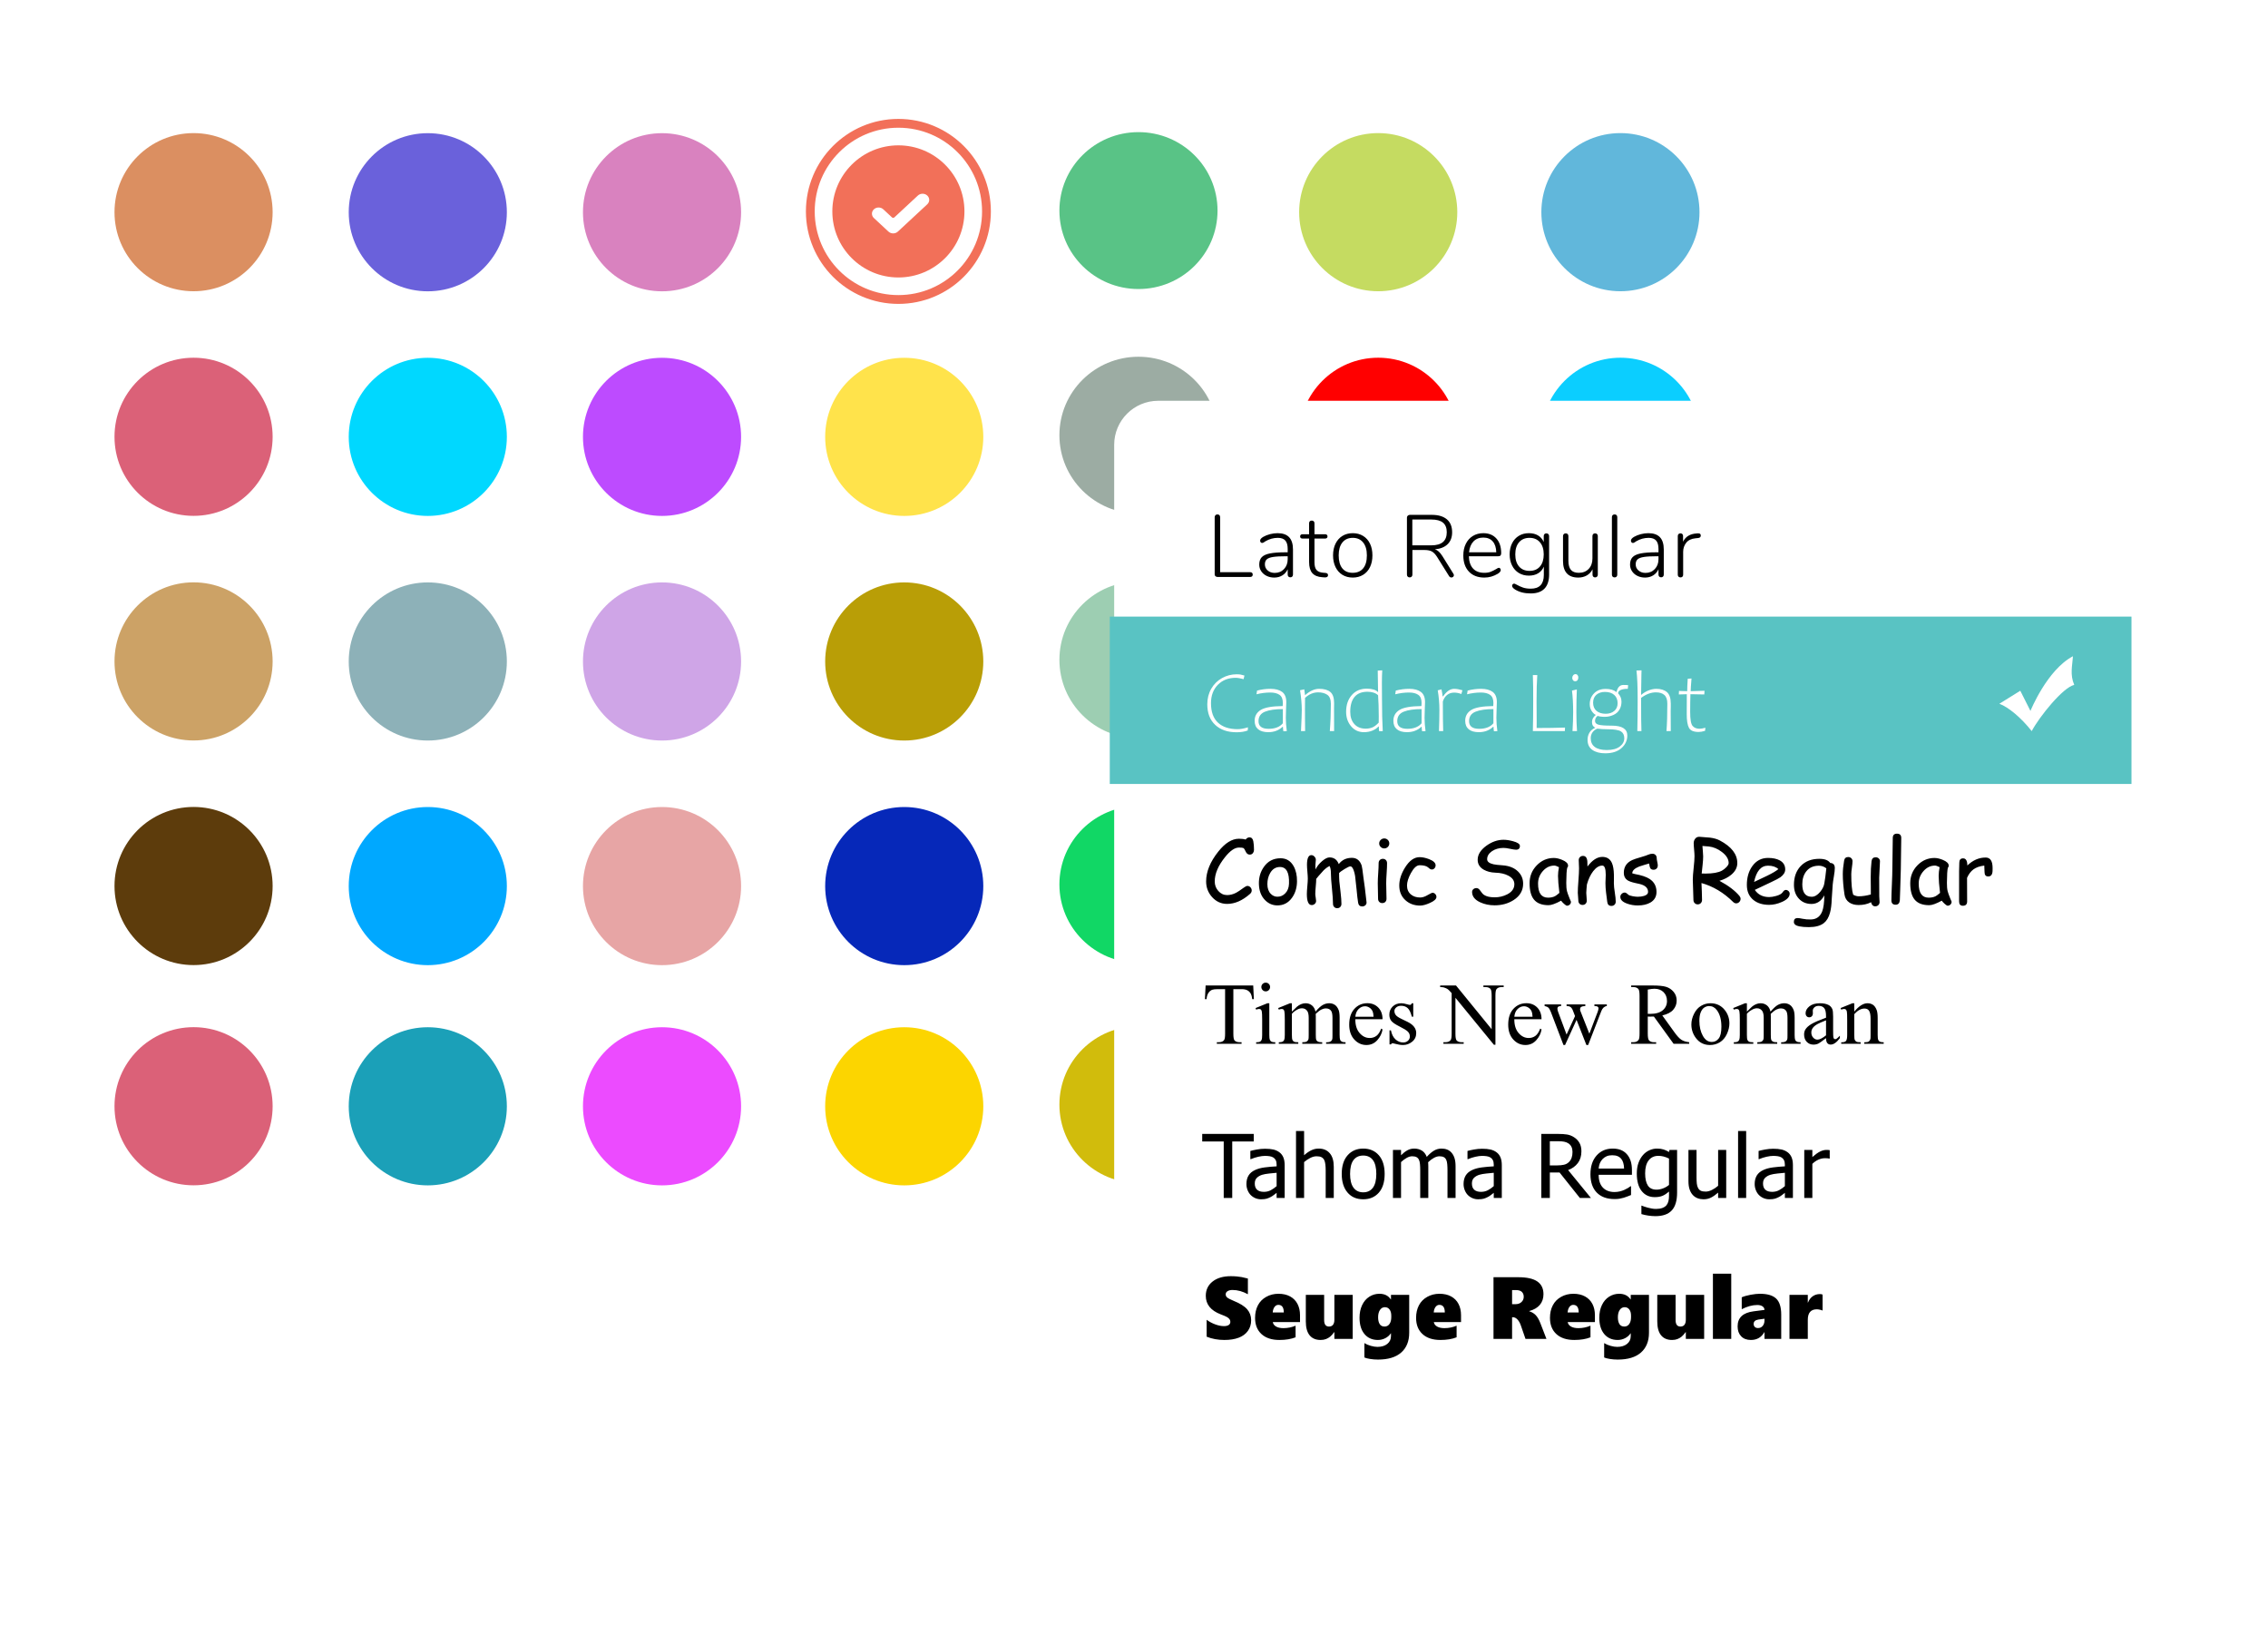 <svg xmlns="http://www.w3.org/2000/svg" xmlns:xlink="http://www.w3.org/1999/xlink" preserveAspectRatio="xMidYMid" width="515" height="371" viewBox="0 0 515 371">
  <defs>
    <style>
      .cls-1, .cls-37, .cls-40 {
        fill: #fff;
      }

      .cls-2 {
        fill: #db8f61;
      }

      .cls-3 {
        fill: #c5db61;
      }

      .cls-4 {
        fill: #61b7db;
      }

      .cls-5 {
        fill: #59c386;
      }

      .cls-11, .cls-17, .cls-24, .cls-31, .cls-36, .cls-38, .cls-40, .cls-5 {
        fill-rule: evenodd;
      }

      .cls-6 {
        fill: #6a61db;
      }

      .cls-7 {
        fill: #d982bf;
      }

      .cls-8 {
        fill: #db6178;
      }

      .cls-9 {
        fill: red;
      }

      .cls-10 {
        fill: #0bceff;
      }

      .cls-11 {
        fill: #9caca3;
      }

      .cls-12 {
        fill: #00d8ff;
      }

      .cls-13 {
        fill: #bd4bff;
      }

      .cls-14 {
        fill: #ffe34b;
      }

      .cls-15 {
        fill: #00aeff;
      }

      .cls-16 {
        fill: #d40bff;
      }

      .cls-17 {
        fill: #d1bc0c;
      }

      .cls-18 {
        fill: #1ba0b8;
      }

      .cls-19 {
        fill: #ec4bff;
      }

      .cls-20 {
        fill: #fcd500;
      }

      .cls-21 {
        fill: #cca266;
      }

      .cls-22 {
        fill: #005aff;
      }

      .cls-23 {
        fill: #98c6d1;
      }

      .cls-24 {
        fill: #9dceb2;
      }

      .cls-25 {
        fill: #8db1b8;
      }

      .cls-26 {
        fill: #cfa5e7;
      }

      .cls-27 {
        fill: #b99e06;
      }

      .cls-28 {
        fill: #5d3c0c;
      }

      .cls-29 {
        fill: #55f6ed;
      }

      .cls-30 {
        fill: #d1bc98;
      }

      .cls-31 {
        fill: #11d765;
      }

      .cls-32 {
        fill: #00a8ff;
      }

      .cls-33 {
        fill: #e7a5a5;
      }

      .cls-34 {
        fill: #0628b9;
      }

      .cls-35 {
        stroke: #f27059;
        stroke-width: 2px;
        fill: none;
      }

      .cls-36 {
        fill: #f27059;
      }

      .cls-37 {
        filter: url(#drop-shadow-1);
      }

      .cls-38 {
        fill: #000;
      }

      .cls-39 {
        fill: #59c3c3;
      }
    </style>

    <filter id="drop-shadow-1" filterUnits="userSpaceOnUse">
      <feOffset in="SourceAlpha"/>
      <feGaussianBlur stdDeviation="6.557" result="dropBlur"/>
      <feFlood flood-opacity="0.1"/>
      <feComposite operator="in" in2="dropBlur" result="dropShadowComp"/>
      <feComposite in="SourceGraphic" result="shadowed"/>
    </filter>
  </defs>
  <g>
    <rect width="412" height="309" rx="20" ry="20" class="cls-1"/>
    <g>
      <circle cx="43.953" cy="48.175" r="17.953" class="cls-2"/>
      <circle cx="312.955" cy="48.175" r="17.955" class="cls-3"/>
      <circle cx="367.955" cy="48.175" r="17.955" class="cls-4"/>
      <path d="M258.516,30.000 C268.431,30.000 276.469,37.975 276.469,47.813 C276.469,57.650 268.431,65.625 258.516,65.625 C248.600,65.625 240.562,57.650 240.562,47.813 C240.562,37.975 248.600,30.000 258.516,30.000 Z" class="cls-5"/>
      <circle cx="97.141" cy="48.19" r="17.953" class="cls-6"/>
      <circle cx="150.328" cy="48.19" r="17.953" class="cls-7"/>
      <circle cx="43.953" cy="99.175" r="17.953" class="cls-8"/>
      <circle cx="312.955" cy="99.175" r="17.955" class="cls-9"/>
      <circle cx="367.955" cy="99.175" r="17.955" class="cls-10"/>
      <path d="M258.516,81.000 C268.431,81.000 276.469,88.975 276.469,98.813 C276.469,108.650 268.431,116.625 258.516,116.625 C248.600,116.625 240.562,108.650 240.562,98.813 C240.562,88.975 248.600,81.000 258.516,81.000 Z" class="cls-11"/>
      <circle cx="97.141" cy="99.19" r="17.953" class="cls-12"/>
      <circle cx="150.328" cy="99.19" r="17.953" class="cls-13"/>
      <circle cx="205.328" cy="99.19" r="17.953" class="cls-14"/>
      <circle cx="43.953" cy="251.175" r="17.953" class="cls-8"/>
      <circle cx="312.955" cy="251.175" r="17.955" class="cls-15"/>
      <circle cx="367.955" cy="251.175" r="17.955" class="cls-16"/>
      <path d="M258.516,233.000 C268.431,233.000 276.469,240.975 276.469,250.813 C276.469,260.650 268.431,268.625 258.516,268.625 C248.600,268.625 240.562,260.650 240.562,250.813 C240.562,240.975 248.600,233.000 258.516,233.000 Z" class="cls-17"/>
      <circle cx="97.141" cy="251.19" r="17.953" class="cls-18"/>
      <circle cx="150.328" cy="251.19" r="17.953" class="cls-19"/>
      <circle cx="205.328" cy="251.19" r="17.953" class="cls-20"/>
      <circle cx="43.953" cy="150.175" r="17.953" class="cls-21"/>
      <circle cx="312.955" cy="150.175" r="17.955" class="cls-22"/>
      <circle cx="367.955" cy="150.175" r="17.955" class="cls-23"/>
      <path d="M258.516,132.000 C268.431,132.000 276.469,139.975 276.469,149.813 C276.469,159.650 268.431,167.625 258.516,167.625 C248.600,167.625 240.562,159.650 240.562,149.813 C240.562,139.975 248.600,132.000 258.516,132.000 Z" class="cls-24"/>
      <circle cx="97.141" cy="150.19" r="17.953" class="cls-25"/>
      <circle cx="150.328" cy="150.19" r="17.953" class="cls-26"/>
      <circle cx="205.328" cy="150.19" r="17.953" class="cls-27"/>
      <circle cx="43.953" cy="201.175" r="17.953" class="cls-28"/>
      <circle cx="312.955" cy="201.175" r="17.955" class="cls-29"/>
      <circle cx="367.955" cy="201.175" r="17.955" class="cls-30"/>
      <path d="M258.516,183.000 C268.431,183.000 276.469,190.975 276.469,200.813 C276.469,210.650 268.431,218.625 258.516,218.625 C248.600,218.625 240.562,210.650 240.562,200.813 C240.562,190.975 248.600,183.000 258.516,183.000 Z" class="cls-31"/>
      <circle cx="97.141" cy="201.19" r="17.953" class="cls-32"/>
      <circle cx="150.328" cy="201.19" r="17.953" class="cls-33"/>
      <circle cx="205.328" cy="201.19" r="17.953" class="cls-34"/>
      <circle cx="204" cy="48" r="20" class="cls-35"/>
      <path d="M204.000,63.000 C195.716,63.000 189.000,56.284 189.000,48.000 C189.000,39.716 195.716,33.000 204.000,33.000 C212.284,33.000 219.000,39.716 219.000,48.000 C219.000,56.284 212.284,63.000 204.000,63.000 ZM210.559,44.399 C209.969,43.852 209.013,43.852 208.423,44.399 L203.084,49.357 C202.935,49.496 202.693,49.496 202.544,49.357 L200.573,47.526 C199.983,46.978 199.027,46.978 198.437,47.526 C197.847,48.074 197.847,48.962 198.437,49.510 L201.746,52.583 C202.336,53.130 203.292,53.130 203.882,52.583 L210.559,46.383 C210.842,46.119 211.001,45.763 211.001,45.391 C211.001,45.019 210.842,44.663 210.559,44.399 Z" class="cls-36"/>
    </g>
    <g>
      <rect x="253" y="91" width="231" height="237" rx="10" ry="10" class="cls-37"/>
      <path d="M385.598,122.160 L384.998,122.220 C384.051,122.313 383.348,122.653 382.888,123.240 C382.428,123.827 382.198,124.513 382.198,125.300 L382.198,130.480 C382.198,130.680 382.145,130.833 382.038,130.940 C381.931,131.047 381.785,131.100 381.598,131.100 C381.411,131.100 381.261,131.047 381.148,130.940 C381.035,130.833 380.978,130.680 380.978,130.480 L380.978,121.720 C380.978,121.520 381.035,121.367 381.148,121.260 C381.261,121.153 381.411,121.100 381.598,121.100 C381.771,121.100 381.911,121.153 382.018,121.260 C382.125,121.367 382.178,121.513 382.178,121.700 L382.178,123.000 C382.725,121.853 383.738,121.227 385.218,121.120 L385.498,121.100 C385.751,121.087 385.931,121.120 386.038,121.200 C386.145,121.280 386.198,121.413 386.198,121.600 C386.198,121.933 385.998,122.120 385.598,122.160 ZM377.198,131.080 C377.012,131.080 376.865,131.023 376.758,130.910 C376.652,130.797 376.598,130.647 376.598,130.460 L376.598,129.260 C376.318,129.860 375.912,130.323 375.378,130.650 C374.845,130.977 374.232,131.140 373.538,131.140 C372.912,131.140 372.338,131.013 371.818,130.760 C371.298,130.507 370.888,130.153 370.588,129.700 C370.288,129.247 370.138,128.747 370.138,128.200 C370.138,127.480 370.325,126.920 370.698,126.520 C371.072,126.120 371.692,125.833 372.558,125.660 C373.425,125.487 374.632,125.400 376.178,125.400 L376.598,125.400 L376.598,124.660 C376.598,123.780 376.418,123.137 376.058,122.730 C375.698,122.323 375.132,122.120 374.358,122.120 C373.372,122.120 372.432,122.380 371.538,122.900 C371.498,122.927 371.395,122.997 371.228,123.110 C371.062,123.223 370.918,123.280 370.798,123.280 C370.665,123.280 370.555,123.230 370.468,123.130 C370.382,123.030 370.338,122.907 370.338,122.760 C370.338,122.467 370.572,122.180 371.038,121.900 C371.505,121.633 372.025,121.427 372.598,121.280 C373.172,121.133 373.738,121.060 374.298,121.060 C375.472,121.060 376.348,121.367 376.928,121.980 C377.508,122.593 377.798,123.520 377.798,124.760 L377.798,130.460 C377.798,130.647 377.745,130.797 377.638,130.910 C377.532,131.023 377.385,131.080 377.198,131.080 ZM376.598,126.300 L376.218,126.300 C374.938,126.300 373.958,126.353 373.278,126.460 C372.598,126.567 372.118,126.750 371.838,127.010 C371.558,127.270 371.418,127.647 371.418,128.140 C371.418,128.700 371.632,129.163 372.058,129.530 C372.485,129.897 373.012,130.080 373.638,130.080 C374.505,130.080 375.215,129.787 375.768,129.200 C376.322,128.613 376.598,127.867 376.598,126.960 L376.598,126.300 ZM366.639,131.100 C366.452,131.100 366.302,131.047 366.189,130.940 C366.075,130.833 366.019,130.680 366.019,130.480 L366.019,117.420 C366.019,117.220 366.075,117.067 366.189,116.960 C366.302,116.853 366.452,116.800 366.639,116.800 C366.812,116.800 366.955,116.853 367.069,116.960 C367.182,117.067 367.239,117.220 367.239,117.420 L367.239,130.480 C367.239,130.680 367.182,130.833 367.069,130.940 C366.955,131.047 366.812,131.100 366.639,131.100 ZM362.199,131.100 C362.025,131.100 361.885,131.043 361.779,130.930 C361.672,130.817 361.619,130.667 361.619,130.480 L361.619,129.260 C361.312,129.873 360.875,130.340 360.309,130.660 C359.742,130.980 359.099,131.140 358.379,131.140 C357.232,131.140 356.369,130.823 355.789,130.190 C355.209,129.557 354.919,128.620 354.919,127.380 L354.919,121.720 C354.919,121.533 354.975,121.383 355.089,121.270 C355.202,121.157 355.352,121.100 355.539,121.100 C355.725,121.100 355.872,121.157 355.979,121.270 C356.085,121.383 356.139,121.533 356.139,121.720 L356.139,127.300 C356.139,128.247 356.329,128.943 356.709,129.390 C357.089,129.837 357.685,130.060 358.499,130.060 C359.432,130.060 360.182,129.763 360.749,129.170 C361.315,128.577 361.599,127.787 361.599,126.800 L361.599,121.720 C361.599,121.533 361.652,121.383 361.759,121.270 C361.865,121.157 362.012,121.100 362.199,121.100 C362.385,121.100 362.535,121.157 362.649,121.270 C362.762,121.383 362.819,121.533 362.819,121.720 L362.819,130.480 C362.819,130.667 362.762,130.817 362.649,130.930 C362.535,131.043 362.385,131.100 362.199,131.100 ZM347.599,134.740 C346.879,134.740 346.235,134.670 345.669,134.530 C345.102,134.390 344.572,134.173 344.079,133.880 C343.599,133.587 343.359,133.300 343.359,133.020 C343.359,132.873 343.402,132.753 343.489,132.660 C343.575,132.567 343.685,132.520 343.819,132.520 C343.899,132.520 344.009,132.557 344.149,132.630 C344.289,132.703 344.385,132.753 344.439,132.780 C344.892,133.033 345.359,133.243 345.839,133.410 C346.319,133.577 346.912,133.660 347.619,133.660 C348.592,133.660 349.325,133.400 349.819,132.880 C350.312,132.360 350.559,131.587 350.559,130.560 L350.559,128.660 C350.279,129.313 349.849,129.817 349.269,130.170 C348.689,130.523 347.985,130.700 347.159,130.700 C346.305,130.700 345.549,130.500 344.889,130.100 C344.229,129.700 343.715,129.133 343.349,128.400 C342.982,127.667 342.799,126.827 342.799,125.880 C342.799,124.933 342.982,124.093 343.349,123.360 C343.715,122.627 344.229,122.060 344.889,121.660 C345.549,121.260 346.305,121.060 347.159,121.060 C347.972,121.060 348.665,121.230 349.239,121.570 C349.812,121.910 350.245,122.407 350.539,123.060 L350.539,121.720 C350.539,121.533 350.592,121.383 350.699,121.270 C350.805,121.157 350.952,121.100 351.139,121.100 C351.325,121.100 351.475,121.157 351.589,121.270 C351.702,121.383 351.759,121.533 351.759,121.720 L351.759,130.440 C351.759,131.853 351.409,132.923 350.709,133.650 C350.009,134.377 348.972,134.740 347.599,134.740 ZM349.679,123.130 C349.105,122.457 348.319,122.120 347.319,122.120 C346.305,122.120 345.512,122.453 344.939,123.120 C344.365,123.787 344.079,124.707 344.079,125.880 C344.079,127.053 344.365,127.970 344.939,128.630 C345.512,129.290 346.305,129.620 347.319,129.620 C348.332,129.620 349.122,129.287 349.689,128.620 C350.255,127.953 350.539,127.040 350.539,125.880 C350.539,124.720 350.252,123.803 349.679,123.130 ZM340.199,126.300 L333.539,126.300 C333.579,127.527 333.899,128.460 334.499,129.100 C335.099,129.740 335.946,130.060 337.039,130.060 C337.612,130.060 338.092,129.983 338.479,129.830 C338.866,129.677 339.279,129.473 339.719,129.220 C340.012,129.020 340.219,128.920 340.339,128.920 C340.459,128.920 340.562,128.970 340.649,129.070 C340.736,129.170 340.779,129.287 340.779,129.420 C340.779,129.713 340.552,130.000 340.099,130.280 C339.139,130.853 338.126,131.140 337.059,131.140 C335.579,131.140 334.412,130.693 333.559,129.800 C332.706,128.907 332.279,127.680 332.279,126.120 C332.279,125.120 332.469,124.237 332.849,123.470 C333.229,122.703 333.762,122.110 334.449,121.690 C335.136,121.270 335.926,121.060 336.819,121.060 C338.072,121.060 339.062,121.463 339.789,122.270 C340.516,123.077 340.879,124.187 340.879,125.600 C340.879,125.840 340.826,126.017 340.719,126.130 C340.612,126.243 340.439,126.300 340.199,126.300 ZM338.959,122.930 C338.452,122.350 337.739,122.060 336.819,122.060 C335.886,122.060 335.139,122.353 334.579,122.940 C334.019,123.527 333.686,124.347 333.579,125.400 L339.759,125.400 C339.732,124.333 339.466,123.510 338.959,122.930 ZM329.579,131.120 C329.352,131.120 329.172,131.013 329.039,130.800 L326.339,126.480 C325.952,125.867 325.556,125.447 325.149,125.220 C324.742,124.993 324.179,124.880 323.459,124.880 L320.719,124.880 L320.719,130.460 C320.719,130.660 320.662,130.817 320.549,130.930 C320.436,131.043 320.286,131.100 320.099,131.100 C319.912,131.100 319.762,131.043 319.649,130.930 C319.536,130.817 319.479,130.660 319.479,130.460 L319.479,117.520 C319.479,117.347 319.542,117.200 319.669,117.080 C319.796,116.960 319.952,116.900 320.139,116.900 L325.119,116.900 C326.599,116.900 327.739,117.237 328.539,117.910 C329.339,118.583 329.739,119.567 329.739,120.860 C329.739,121.993 329.399,122.893 328.719,123.560 C328.039,124.227 327.079,124.613 325.839,124.720 C326.159,124.827 326.452,125.003 326.719,125.250 C326.986,125.497 327.259,125.840 327.539,126.280 L330.019,130.260 C330.099,130.380 330.139,130.493 330.139,130.600 C330.139,130.747 330.082,130.870 329.969,130.970 C329.856,131.070 329.726,131.120 329.579,131.120 ZM328.519,120.840 C328.519,119.867 328.232,119.143 327.659,118.670 C327.086,118.197 326.212,117.960 325.039,117.960 L320.699,117.960 L320.699,123.820 L325.039,123.820 C327.359,123.820 328.519,122.827 328.519,120.840 ZM309.519,130.520 C308.839,130.933 308.059,131.140 307.179,131.140 C306.286,131.140 305.503,130.933 304.829,130.520 C304.156,130.107 303.633,129.520 303.259,128.760 C302.886,128.000 302.699,127.113 302.699,126.100 C302.699,125.087 302.886,124.200 303.259,123.440 C303.633,122.680 304.156,122.093 304.829,121.680 C305.503,121.267 306.286,121.060 307.179,121.060 C308.059,121.060 308.839,121.267 309.519,121.680 C310.199,122.093 310.723,122.680 311.089,123.440 C311.456,124.200 311.639,125.087 311.639,126.100 C311.639,127.113 311.456,128.000 311.089,128.760 C310.723,129.520 310.199,130.107 309.519,130.520 ZM309.529,123.170 C308.963,122.470 308.179,122.120 307.179,122.120 C306.166,122.120 305.379,122.470 304.819,123.170 C304.259,123.870 303.979,124.847 303.979,126.100 C303.979,127.380 304.253,128.360 304.799,129.040 C305.346,129.720 306.133,130.060 307.159,130.060 C308.186,130.060 308.979,129.720 309.539,129.040 C310.099,128.360 310.379,127.380 310.379,126.100 C310.379,124.847 310.096,123.870 309.529,123.170 ZM298.960,129.430 C299.280,129.783 299.780,129.987 300.460,130.040 L301.000,130.080 C301.373,130.120 301.560,130.293 301.560,130.600 C301.560,130.760 301.500,130.887 301.380,130.980 C301.260,131.073 301.066,131.113 300.800,131.100 L300.240,131.060 C299.226,130.993 298.476,130.683 297.990,130.130 C297.503,129.577 297.260,128.733 297.260,127.600 L297.260,122.280 L295.740,122.280 C295.580,122.280 295.453,122.237 295.360,122.150 C295.266,122.063 295.220,121.947 295.220,121.800 C295.220,121.653 295.266,121.533 295.360,121.440 C295.453,121.347 295.580,121.300 295.740,121.300 L297.260,121.300 L297.260,118.820 C297.260,118.620 297.313,118.467 297.420,118.360 C297.526,118.253 297.673,118.200 297.860,118.200 C298.046,118.200 298.196,118.253 298.310,118.360 C298.423,118.467 298.480,118.620 298.480,118.820 L298.480,121.300 L300.900,121.300 C301.073,121.300 301.206,121.347 301.300,121.440 C301.393,121.533 301.440,121.653 301.440,121.800 C301.440,121.947 301.393,122.063 301.300,122.150 C301.206,122.237 301.073,122.280 300.900,122.280 L298.480,122.280 L298.480,127.660 C298.480,128.487 298.640,129.077 298.960,129.430 ZM293.000,131.080 C292.813,131.080 292.666,131.023 292.560,130.910 C292.453,130.797 292.400,130.647 292.400,130.460 L292.400,129.260 C292.120,129.860 291.713,130.323 291.180,130.650 C290.646,130.977 290.033,131.140 289.340,131.140 C288.713,131.140 288.140,131.013 287.620,130.760 C287.100,130.507 286.690,130.153 286.390,129.700 C286.090,129.247 285.940,128.747 285.940,128.200 C285.940,127.480 286.126,126.920 286.500,126.520 C286.873,126.120 287.493,125.833 288.360,125.660 C289.226,125.487 290.433,125.400 291.980,125.400 L292.400,125.400 L292.400,124.660 C292.400,123.780 292.220,123.137 291.860,122.730 C291.500,122.323 290.933,122.120 290.160,122.120 C289.173,122.120 288.233,122.380 287.340,122.900 C287.300,122.927 287.196,122.997 287.030,123.110 C286.863,123.223 286.720,123.280 286.600,123.280 C286.466,123.280 286.356,123.230 286.270,123.130 C286.183,123.030 286.140,122.907 286.140,122.760 C286.140,122.467 286.373,122.180 286.840,121.900 C287.306,121.633 287.826,121.427 288.400,121.280 C288.973,121.133 289.540,121.060 290.100,121.060 C291.273,121.060 292.150,121.367 292.730,121.980 C293.310,122.593 293.600,123.520 293.600,124.760 L293.600,130.460 C293.600,130.647 293.546,130.797 293.440,130.910 C293.333,131.023 293.186,131.080 293.000,131.080 ZM292.400,126.300 L292.020,126.300 C290.740,126.300 289.760,126.353 289.080,126.460 C288.400,126.567 287.920,126.750 287.640,127.010 C287.360,127.270 287.220,127.647 287.220,128.140 C287.220,128.700 287.433,129.163 287.860,129.530 C288.286,129.897 288.813,130.080 289.440,130.080 C290.306,130.080 291.016,129.787 291.570,129.200 C292.123,128.613 292.400,127.867 292.400,126.960 L292.400,126.300 ZM283.900,131.000 L276.460,131.000 C276.287,131.000 276.137,130.947 276.010,130.840 C275.883,130.733 275.820,130.600 275.820,130.440 L275.820,117.440 C275.820,117.253 275.877,117.100 275.990,116.980 C276.103,116.860 276.253,116.800 276.440,116.800 C276.640,116.800 276.793,116.857 276.900,116.970 C277.007,117.083 277.060,117.240 277.060,117.440 L277.060,129.920 L283.900,129.920 C284.073,129.920 284.210,129.967 284.310,130.060 C284.410,130.153 284.460,130.287 284.460,130.460 C284.460,130.633 284.410,130.767 284.310,130.860 C284.210,130.953 284.073,131.000 283.900,131.000 Z" class="cls-38"/>
      <rect x="252" y="140" width="232" height="38" class="cls-39"/>
      <path d="M386.994,157.680 C385.653,157.641 384.605,157.621 383.850,157.621 C383.811,158.760 383.791,160.102 383.791,161.645 C383.791,163.337 383.975,164.397 384.343,164.823 C384.711,165.250 385.233,165.463 385.910,165.463 C386.099,165.463 386.294,165.445 386.496,165.409 C386.698,165.373 386.949,165.316 387.248,165.238 L387.170,165.941 C386.604,166.111 386.118,166.195 385.715,166.195 C384.575,166.195 383.840,165.878 383.508,165.243 C383.176,164.608 383.010,163.588 383.010,162.182 C383.010,160.476 383.016,158.956 383.029,157.621 C382.639,157.621 382.033,157.641 381.213,157.680 L381.252,156.879 C381.975,156.918 382.596,156.937 383.117,156.937 C383.117,156.228 383.156,155.287 383.234,154.115 L384.094,154.057 C383.970,155.561 383.908,156.521 383.908,156.937 C384.475,156.937 385.523,156.905 387.053,156.840 L386.994,157.680 ZM378.410,166.000 C378.540,164.307 378.605,162.234 378.605,159.779 C378.605,158.861 378.382,158.202 377.937,157.802 C377.491,157.401 376.848,157.201 376.008,157.201 C374.895,157.201 373.775,157.621 372.648,158.461 C372.648,162.471 372.674,164.984 372.727,166.000 L371.789,166.000 C371.841,164.047 371.867,161.612 371.867,158.695 C371.867,155.863 371.776,153.712 371.594,152.240 L372.746,152.201 L372.717,153.295 C372.671,155.574 372.648,157.068 372.648,157.777 L372.668,157.777 C373.195,157.328 373.760,156.986 374.362,156.752 C374.964,156.518 375.545,156.400 376.105,156.400 C377.128,156.400 377.930,156.649 378.513,157.147 C379.095,157.646 379.387,158.510 379.387,159.740 L379.387,160.443 C379.374,160.665 379.367,161.029 379.367,161.537 C379.367,163.074 379.374,164.561 379.387,166.000 L378.410,166.000 ZM368.015,156.664 C367.640,156.840 367.447,157.071 367.434,157.357 L367.434,157.416 C367.688,157.716 367.878,158.013 368.005,158.310 C368.132,158.606 368.195,158.949 368.195,159.340 C368.195,160.004 368.041,160.601 367.731,161.132 C367.422,161.663 366.958,162.066 366.340,162.343 C365.721,162.620 365.080,162.758 364.416,162.758 C364.071,162.758 363.747,162.738 363.444,162.699 C363.142,162.660 362.919,162.608 362.775,162.543 C362.385,162.830 362.189,163.214 362.189,163.695 C362.189,164.099 362.434,164.377 362.922,164.530 C363.410,164.683 364.426,164.760 365.969,164.760 C368.332,164.760 369.514,165.505 369.514,166.996 C369.514,168.129 369.071,169.086 368.186,169.867 C367.300,170.648 366.076,171.039 364.514,171.039 C363.290,171.039 362.313,170.783 361.584,170.272 C360.855,169.761 360.490,168.998 360.490,167.982 C360.490,167.383 360.633,166.840 360.920,166.352 C361.206,165.863 361.643,165.499 362.229,165.258 L362.229,165.219 C362.014,165.134 361.838,164.983 361.701,164.765 C361.564,164.547 361.496,164.265 361.496,163.920 C361.496,163.334 361.783,162.807 362.355,162.338 L362.355,162.318 C362.062,162.201 361.761,161.920 361.452,161.474 C361.143,161.028 360.988,160.496 360.988,159.877 C360.988,158.920 361.312,158.104 361.960,157.431 C362.608,156.757 363.491,156.420 364.611,156.420 C365.640,156.420 366.434,156.648 366.994,157.104 L367.072,157.104 C367.202,156.563 367.395,156.164 367.648,155.907 C367.902,155.650 368.225,155.521 368.615,155.521 C369.149,155.521 369.514,155.541 369.709,155.580 L369.631,156.400 C368.928,156.400 368.389,156.488 368.015,156.664 ZM361.604,166.293 C361.343,166.664 361.213,167.107 361.213,167.621 C361.213,168.487 361.522,169.149 362.141,169.608 C362.759,170.067 363.670,170.297 364.875,170.297 C366.138,170.297 367.113,170.035 367.800,169.511 C368.487,168.987 368.830,168.357 368.830,167.621 C368.830,166.905 368.576,166.386 368.068,166.063 C367.561,165.741 366.548,165.580 365.031,165.580 C364.217,165.580 363.439,165.535 362.697,165.443 C362.229,165.639 361.864,165.922 361.604,166.293 ZM366.550,157.787 C366.039,157.331 365.340,157.104 364.455,157.104 C363.635,157.104 362.979,157.322 362.487,157.758 C361.996,158.194 361.750,158.787 361.750,159.535 C361.750,160.355 362.010,160.982 362.531,161.415 C363.052,161.848 363.745,162.064 364.611,162.064 C365.399,162.064 366.047,161.850 366.555,161.420 C367.063,160.990 367.316,160.411 367.316,159.682 C367.316,158.874 367.061,158.243 366.550,157.787 ZM357.678,154.682 C357.476,154.682 357.315,154.607 357.194,154.457 C357.074,154.307 357.014,154.128 357.014,153.920 C357.014,153.699 357.084,153.500 357.224,153.324 C357.364,153.148 357.554,153.061 357.795,153.061 C357.971,153.061 358.114,153.137 358.225,153.290 C358.335,153.443 358.391,153.621 358.391,153.822 C358.391,154.057 358.332,154.259 358.215,154.428 C358.098,154.597 357.919,154.682 357.678,154.682 ZM358.059,156.537 C357.987,158.054 357.951,159.770 357.951,161.684 C357.951,163.272 358.000,164.711 358.098,166.000 L357.072,166.000 C357.170,164.425 357.219,162.986 357.219,161.684 C357.219,159.848 357.131,158.220 356.955,156.801 L358.059,156.537 ZM355.334,166.000 L348.068,166.000 C348.120,164.047 348.146,161.814 348.146,159.301 C348.146,158.122 348.143,157.030 348.137,156.024 C348.130,155.019 348.107,154.102 348.068,153.275 L349.074,153.275 C348.963,154.740 348.908,156.749 348.908,159.301 C348.908,160.023 348.915,160.951 348.928,162.084 L348.938,164.066 C348.938,164.633 348.934,165.043 348.928,165.297 C351.324,165.297 353.472,165.264 355.373,165.199 L355.334,166.000 ZM339.230,166.039 C339.165,165.635 339.133,165.290 339.133,165.004 L339.074,165.004 C338.208,165.831 337.115,166.244 335.793,166.244 C334.803,166.244 334.042,166.024 333.508,165.585 C332.974,165.146 332.707,164.503 332.707,163.656 C332.707,162.595 333.164,161.778 334.079,161.205 C334.994,160.632 336.659,160.336 339.074,160.316 C339.100,160.082 339.113,159.851 339.113,159.623 C339.113,158.731 338.859,158.111 338.352,157.763 C337.844,157.414 337.150,157.240 336.271,157.240 C335.230,157.240 334.182,157.374 333.127,157.641 L333.254,156.801 C334.250,156.534 335.269,156.400 336.311,156.400 C337.437,156.400 338.316,156.633 338.947,157.099 C339.579,157.564 339.895,158.337 339.895,159.418 C339.895,159.770 339.877,160.282 339.841,160.956 C339.805,161.630 339.787,162.299 339.787,162.963 C339.787,163.920 339.862,164.932 340.012,166.000 L339.230,166.039 ZM339.113,161.000 C337.395,161.000 336.044,161.197 335.061,161.591 C334.077,161.985 333.586,162.703 333.586,163.744 C333.586,164.903 334.354,165.482 335.891,165.482 C336.594,165.482 337.217,165.378 337.761,165.170 C338.304,164.962 338.755,164.646 339.113,164.223 L339.113,161.000 ZM330.188,157.260 C329.582,157.260 329.056,157.432 328.610,157.777 C328.164,158.122 327.837,158.624 327.629,159.281 C327.629,162.341 327.655,164.581 327.707,166.000 L326.750,166.000 C326.815,164.216 326.848,162.615 326.848,161.195 C326.848,159.717 326.721,158.233 326.467,156.742 L327.326,156.518 C327.476,157.292 327.557,157.820 327.570,158.100 L327.687,158.100 C328.091,157.527 328.500,157.100 328.913,156.820 C329.326,156.540 329.758,156.400 330.207,156.400 C330.721,156.400 331.346,156.508 332.082,156.723 L331.828,157.582 C331.307,157.367 330.760,157.260 330.188,157.260 ZM322.922,166.039 C322.857,165.635 322.824,165.290 322.824,165.004 L322.766,165.004 C321.900,165.831 320.806,166.244 319.484,166.244 C318.495,166.244 317.733,166.024 317.199,165.585 C316.665,165.146 316.398,164.503 316.398,163.656 C316.398,162.595 316.856,161.778 317.771,161.205 C318.685,160.632 320.350,160.336 322.766,160.316 C322.792,160.082 322.805,159.851 322.805,159.623 C322.805,158.731 322.551,158.111 322.043,157.763 C321.535,157.414 320.842,157.240 319.963,157.240 C318.921,157.240 317.873,157.374 316.818,157.641 L316.945,156.801 C317.941,156.534 318.960,156.400 320.002,156.400 C321.128,156.400 322.007,156.633 322.639,157.099 C323.270,157.564 323.586,158.337 323.586,159.418 C323.586,159.770 323.568,160.282 323.532,160.956 C323.496,161.630 323.479,162.299 323.479,162.963 C323.479,163.920 323.553,164.932 323.703,166.000 L322.922,166.039 ZM322.805,161.000 C321.086,161.000 319.735,161.197 318.752,161.591 C317.769,161.985 317.277,162.703 317.277,163.744 C317.277,164.903 318.045,165.482 319.582,165.482 C320.285,165.482 320.908,165.378 321.452,165.170 C321.996,164.962 322.447,164.646 322.805,164.223 L322.805,161.000 ZM313.811,158.656 C313.811,161.560 313.869,164.008 313.986,166.000 L313.166,166.020 C313.114,165.714 313.088,165.362 313.088,164.965 L312.990,164.965 C312.691,165.323 312.251,165.626 311.672,165.873 C311.092,166.120 310.438,166.244 309.709,166.244 C308.518,166.244 307.546,165.797 306.794,164.901 C306.042,164.006 305.666,162.911 305.666,161.615 C305.666,160.066 306.092,158.803 306.945,157.826 C307.798,156.850 308.937,156.361 310.363,156.361 C310.956,156.361 311.468,156.428 311.901,156.562 C312.334,156.695 312.668,156.889 312.902,157.143 L312.922,157.143 C312.922,155.971 312.896,154.343 312.844,152.260 L313.869,152.201 C313.817,152.982 313.791,153.930 313.791,155.043 C313.791,155.759 313.794,156.309 313.801,156.693 L313.811,158.656 ZM312.922,157.855 C312.642,157.589 312.294,157.390 311.877,157.260 C311.460,157.130 311.004,157.064 310.510,157.064 C309.214,157.064 308.239,157.454 307.585,158.231 C306.931,159.009 306.604,160.137 306.604,161.615 C306.604,162.781 306.914,163.710 307.536,164.403 C308.158,165.097 309.016,165.443 310.109,165.443 C310.656,165.443 311.154,165.354 311.604,165.175 C312.053,164.996 312.541,164.630 313.068,164.076 C313.068,163.744 313.072,163.246 313.078,162.582 C313.078,160.889 313.026,159.314 312.922,157.855 ZM302.941,166.000 L301.965,166.000 C302.121,164.014 302.199,161.954 302.199,159.818 C302.199,158.816 301.931,158.129 301.394,157.758 C300.856,157.387 300.165,157.201 299.318,157.201 C298.231,157.201 297.238,157.621 296.340,158.461 C296.327,158.936 296.320,159.750 296.320,160.902 C296.320,161.749 296.324,162.550 296.330,163.305 L296.350,165.375 C296.350,165.512 296.353,165.720 296.359,166.000 L295.422,166.000 C295.539,163.598 295.598,161.996 295.598,161.195 C295.598,159.893 295.467,158.402 295.207,156.723 L296.164,156.518 L296.340,157.836 L296.359,157.836 C297.427,156.879 298.488,156.400 299.543,156.400 C300.669,156.400 301.517,156.641 302.087,157.123 C302.657,157.605 302.941,158.445 302.941,159.643 L302.932,160.346 C302.932,160.456 302.928,160.622 302.922,160.844 C302.922,161.638 302.925,162.279 302.932,162.768 L302.941,166.000 ZM291.418,166.039 C291.353,165.635 291.320,165.290 291.320,165.004 L291.262,165.004 C290.396,165.831 289.302,166.244 287.980,166.244 C286.991,166.244 286.229,166.024 285.695,165.585 C285.161,165.146 284.895,164.503 284.895,163.656 C284.895,162.595 285.352,161.778 286.267,161.205 C287.181,160.632 288.846,160.336 291.262,160.316 C291.288,160.082 291.301,159.851 291.301,159.623 C291.301,158.731 291.047,158.111 290.539,157.763 C290.031,157.414 289.338,157.240 288.459,157.240 C287.417,157.240 286.369,157.374 285.314,157.641 L285.441,156.801 C286.438,156.534 287.456,156.400 288.498,156.400 C289.624,156.400 290.503,156.633 291.135,157.099 C291.766,157.564 292.082,158.337 292.082,159.418 C292.082,159.770 292.064,160.282 292.028,160.956 C291.992,161.630 291.975,162.299 291.975,162.963 C291.975,163.920 292.049,164.932 292.199,166.000 L291.418,166.039 ZM291.301,161.000 C289.582,161.000 288.231,161.197 287.248,161.591 C286.265,161.985 285.773,162.703 285.773,163.744 C285.773,164.903 286.542,165.482 288.078,165.482 C288.781,165.482 289.405,165.378 289.948,165.170 C290.492,164.962 290.943,164.646 291.301,164.223 L291.301,161.000 ZM281.037,165.561 C281.675,165.561 282.456,165.421 283.381,165.141 L283.322,165.863 C282.606,166.130 281.766,166.264 280.803,166.264 C278.752,166.264 277.129,165.704 275.935,164.584 C274.740,163.464 274.143,161.908 274.143,159.916 C274.143,158.601 274.442,157.423 275.041,156.381 C275.640,155.339 276.455,154.532 277.487,153.959 C278.519,153.386 279.624,153.100 280.803,153.100 C281.161,153.100 281.462,153.121 281.706,153.163 C281.950,153.206 282.241,153.279 282.580,153.383 L282.385,154.203 C281.636,154.001 281.034,153.900 280.578,153.900 C278.924,153.900 277.578,154.429 276.540,155.487 C275.502,156.545 274.982,157.937 274.982,159.662 C274.982,161.622 275.511,163.095 276.569,164.081 C277.627,165.067 279.116,165.561 281.037,165.561 Z" class="cls-40"/>
      <path d="M458.754,156.835 L461.059,161.417 C461.059,161.417 464.805,152.104 470.712,149.000 C470.568,151.217 469.992,153.139 471.000,155.504 C468.407,156.096 463.076,162.748 461.347,166.000 C458.898,162.896 456.017,160.530 454.000,159.791 L458.754,156.835 Z" class="cls-40"/>
      <path d="M452.453,197.783 C452.408,198.597 452.082,199.004 451.477,199.004 C450.917,199.004 450.637,198.682 450.637,198.037 C450.637,197.914 450.627,197.686 450.607,197.354 L450.578,196.533 C449.549,196.657 448.726,196.947 448.107,197.402 C447.528,197.826 447.046,198.464 446.662,199.316 L446.682,204.668 C446.682,205.325 446.359,205.654 445.715,205.654 C445.142,205.654 444.855,205.325 444.855,204.668 L444.855,197.812 C444.855,197.598 444.864,197.275 444.880,196.846 C444.896,196.416 444.904,196.094 444.904,195.879 C444.904,195.221 445.191,194.893 445.764,194.893 C446.402,194.893 446.724,195.433 446.730,196.514 C447.980,195.309 449.367,194.707 450.891,194.707 C451.418,194.707 451.812,194.906 452.072,195.303 C452.333,195.700 452.463,196.299 452.463,197.100 C452.463,197.438 452.460,197.666 452.453,197.783 ZM442.248,205.645 C442.124,205.645 441.900,205.501 441.574,205.215 C441.281,204.948 441.063,204.710 440.920,204.502 C440.295,204.841 439.745,205.096 439.270,205.269 C438.794,205.441 438.397,205.527 438.078,205.527 C436.555,205.527 435.445,205.098 434.748,204.238 C434.090,203.431 433.762,202.194 433.762,200.527 C433.762,198.952 434.304,197.604 435.388,196.484 C436.472,195.365 437.766,194.805 439.270,194.805 C439.836,194.805 440.471,194.951 441.174,195.244 C442.059,195.609 442.502,196.048 442.502,196.563 C442.502,196.738 442.437,196.895 442.307,197.031 C442.241,197.279 442.191,197.686 442.155,198.252 C442.119,198.818 442.098,199.544 442.092,200.430 C442.085,201.237 442.141,201.875 442.258,202.344 C442.323,202.630 442.528,203.203 442.873,204.062 C442.919,204.180 442.993,204.352 443.098,204.580 L443.156,204.746 C443.156,205.006 443.065,205.221 442.883,205.391 C442.700,205.560 442.489,205.645 442.248,205.645 ZM440.271,197.944 C440.306,197.616 440.360,197.266 440.432,196.895 C440.191,196.771 439.984,196.680 439.812,196.621 C439.639,196.563 439.501,196.533 439.396,196.533 C438.387,196.533 437.517,196.945 436.784,197.769 C436.052,198.592 435.686,199.541 435.686,200.615 C435.686,201.683 435.874,202.484 436.252,203.018 C436.629,203.551 437.196,203.818 437.951,203.818 C438.576,203.818 439.107,203.705 439.543,203.477 C439.777,203.353 440.106,203.105 440.529,202.734 C440.321,201.009 440.217,199.717 440.217,198.857 C440.217,198.578 440.235,198.273 440.271,197.944 ZM431.623,197.324 L431.477,202.178 C431.477,202.692 431.450,203.447 431.398,204.443 C431.333,205.094 431.014,205.420 430.441,205.420 C429.803,205.420 429.484,205.088 429.484,204.424 C429.484,203.636 429.520,202.453 429.592,200.874 C429.663,199.295 429.699,198.112 429.699,197.324 C429.699,196.296 429.715,195.119 429.748,193.794 C429.781,192.469 429.797,191.292 429.797,190.264 C429.797,189.613 430.116,189.287 430.754,189.287 C431.398,189.287 431.721,189.613 431.721,190.264 C431.721,191.292 431.704,192.469 431.672,193.794 C431.639,195.119 431.623,196.296 431.623,197.324 ZM426.721,201.406 C426.727,202.344 426.730,203.047 426.730,203.516 C426.730,203.659 426.742,203.877 426.765,204.170 C426.787,204.463 426.799,204.681 426.799,204.824 C426.799,205.104 426.704,205.334 426.516,205.513 C426.327,205.692 426.096,205.781 425.822,205.781 C425.321,205.781 425.002,205.472 424.865,204.854 C424.051,205.277 423.114,205.488 422.053,205.488 C421.200,205.488 420.493,205.299 419.934,204.922 C419.315,204.505 418.947,203.896 418.830,203.096 C418.576,201.371 418.449,199.834 418.449,198.486 C418.449,197.594 418.547,196.579 418.742,195.439 C418.833,194.873 419.143,194.590 419.670,194.590 C419.950,194.590 420.184,194.679 420.373,194.858 C420.562,195.038 420.656,195.267 420.656,195.547 C420.656,195.846 420.609,196.325 420.515,196.982 C420.420,197.640 420.373,198.141 420.373,198.486 C420.373,199.574 420.409,200.505 420.480,201.279 C420.552,202.054 420.659,202.676 420.803,203.145 C421.018,203.262 421.229,203.351 421.438,203.413 C421.646,203.475 421.851,203.506 422.053,203.506 C422.925,203.506 423.846,203.366 424.816,203.086 L424.807,201.104 L424.787,199.209 C424.787,197.803 424.849,196.582 424.973,195.547 C425.044,194.948 425.360,194.648 425.920,194.648 C426.200,194.648 426.434,194.740 426.623,194.922 C426.812,195.104 426.900,195.332 426.887,195.605 L426.711,199.297 C426.711,199.766 426.714,200.469 426.721,201.406 ZM416.164,200.791 L415.939,204.072 C415.900,205.374 415.767,206.439 415.539,207.266 C415.246,208.320 414.777,209.098 414.133,209.600 C413.352,210.205 412.222,210.508 410.744,210.508 C409.878,210.508 409.152,210.449 408.566,210.332 C407.746,210.169 407.336,209.831 407.336,209.316 C407.336,208.737 407.619,208.447 408.186,208.447 C408.420,208.447 408.811,208.504 409.357,208.618 C409.904,208.732 410.510,208.783 411.174,208.770 C412.424,208.750 413.286,208.145 413.762,206.953 C414.074,206.159 414.240,204.938 414.260,203.291 C413.908,203.942 413.490,204.430 413.005,204.756 C412.520,205.081 411.965,205.244 411.340,205.244 C410.161,205.244 409.203,204.842 408.464,204.038 C407.725,203.234 407.355,202.191 407.355,200.908 C407.355,199.150 407.860,197.734 408.869,196.660 C409.911,195.553 411.330,195.000 413.127,195.000 C413.732,195.000 414.240,195.078 414.650,195.234 C415.061,195.391 415.373,195.625 415.588,195.937 C416.284,195.957 416.633,196.344 416.633,197.100 C416.633,197.562 416.564,198.180 416.428,198.955 C416.278,199.854 416.190,200.466 416.164,200.791 ZM413.898,196.709 C413.618,196.611 413.329,196.563 413.029,196.563 C411.792,196.563 410.835,196.989 410.158,197.842 C409.553,198.610 409.250,199.587 409.250,200.771 C409.250,201.716 409.429,202.425 409.787,202.900 C410.145,203.376 410.682,203.613 411.398,203.613 C412.056,203.613 412.694,203.242 413.313,202.500 C413.872,201.816 414.191,201.139 414.270,200.469 C414.406,199.766 414.553,198.662 414.709,197.158 C414.449,196.956 414.178,196.807 413.898,196.709 ZM401.730,205.449 C400.259,205.449 399.068,205.081 398.156,204.346 C397.160,203.532 396.662,202.393 396.662,200.928 C396.662,199.235 397.072,197.816 397.893,196.670 C398.784,195.420 399.976,194.795 401.467,194.795 C402.547,194.795 403.430,194.977 404.113,195.342 C404.953,195.791 405.373,196.481 405.373,197.412 C405.373,198.063 405.005,198.656 404.270,199.189 C403.944,199.424 403.254,199.789 402.199,200.283 L398.469,202.051 C398.833,202.591 399.287,202.998 399.831,203.271 C400.375,203.545 401.008,203.682 401.730,203.682 C402.180,203.682 402.707,203.597 403.312,203.428 C404.081,203.213 404.575,202.931 404.797,202.583 C405.018,202.235 405.256,202.061 405.510,202.061 C405.738,202.061 405.941,202.147 406.120,202.319 C406.299,202.492 406.389,202.692 406.389,202.920 C406.389,203.643 405.806,204.264 404.641,204.785 C403.645,205.228 402.674,205.449 401.730,205.449 ZM401.301,198.828 C402.479,198.255 403.319,197.757 403.820,197.334 C403.260,196.813 402.476,196.553 401.467,196.553 C400.672,196.553 400.012,196.860 399.484,197.476 C398.957,198.091 398.563,199.017 398.303,200.254 L401.301,198.828 ZM394.240,205.107 C393.993,205.107 393.762,205.003 393.547,204.795 C391.392,202.666 388.996,201.234 386.359,200.498 L386.438,202.412 L386.486,204.336 C386.486,204.622 386.394,204.862 386.208,205.054 C386.022,205.246 385.790,205.342 385.510,205.342 C385.230,205.342 384.997,205.246 384.812,205.054 C384.626,204.862 384.533,204.622 384.533,204.336 C384.533,203.822 384.509,203.055 384.460,202.036 C384.411,201.017 384.387,200.251 384.387,199.736 C384.387,199.137 384.452,198.246 384.582,197.061 C384.712,195.876 384.777,194.987 384.777,194.395 C384.777,194.063 384.746,193.571 384.685,192.920 C384.623,192.269 384.592,191.777 384.592,191.445 C384.592,191.074 384.696,190.749 384.904,190.469 C385.152,190.124 385.493,189.967 385.930,190.000 L388.283,190.186 C389.175,190.296 389.927,190.514 390.539,190.840 C393.176,192.240 394.494,193.949 394.494,195.967 C394.494,196.956 394.045,197.832 393.146,198.594 C392.424,199.206 391.522,199.671 390.441,199.990 C392.466,201.078 393.980,202.223 394.982,203.428 C395.152,203.636 395.236,203.857 395.236,204.092 C395.236,204.365 395.137,204.603 394.938,204.805 C394.740,205.006 394.507,205.107 394.240,205.107 ZM390.998,197.686 C391.363,197.484 391.701,197.220 392.014,196.895 C392.359,196.530 392.531,196.221 392.531,195.967 C392.531,195.062 392.017,194.219 390.988,193.438 C390.044,192.721 389.055,192.308 388.020,192.197 L386.574,192.080 L386.672,193.262 C386.717,193.744 386.740,194.137 386.740,194.443 C386.740,194.964 386.698,195.612 386.613,196.387 L386.408,198.330 C386.499,198.330 386.641,198.333 386.833,198.340 C387.025,198.346 387.170,198.350 387.268,198.350 C388.928,198.350 390.171,198.128 390.998,197.686 ZM375.480,197.480 C375.122,197.480 374.872,197.360 374.729,197.119 C374.631,196.950 374.546,196.598 374.475,196.064 C373.986,196.188 373.234,196.416 372.219,196.748 C371.170,197.165 370.643,197.679 370.637,198.291 C370.832,198.363 371.024,198.415 371.213,198.447 C372.710,198.714 373.824,199.082 374.553,199.551 C375.614,200.234 376.145,201.224 376.145,202.520 C376.145,203.581 375.686,204.382 374.768,204.922 C374.006,205.365 373.042,205.586 371.877,205.586 C371.024,205.586 370.210,205.443 369.436,205.156 C368.433,204.792 367.932,204.284 367.932,203.633 C367.932,203.372 368.034,203.145 368.239,202.949 C368.444,202.754 368.677,202.656 368.937,202.656 C369.139,202.656 369.400,202.813 369.719,203.125 C369.875,203.275 370.227,203.398 370.773,203.496 C371.210,203.574 371.577,203.613 371.877,203.613 C372.424,203.613 372.906,203.548 373.322,203.418 C373.928,203.229 374.230,202.930 374.230,202.520 C374.230,201.634 373.612,201.035 372.375,200.723 L371.359,200.498 C370.493,200.309 369.878,200.088 369.514,199.834 C368.986,199.469 368.723,198.919 368.723,198.184 C368.723,196.823 369.364,195.853 370.646,195.273 C371.037,195.098 371.662,194.888 372.521,194.644 C373.381,194.399 373.996,194.193 374.367,194.023 C374.634,193.906 374.924,193.848 375.236,193.848 C375.516,193.848 375.746,193.939 375.925,194.121 C376.104,194.303 376.193,194.541 376.193,194.834 C376.193,195.023 376.234,195.300 376.315,195.664 C376.397,196.029 376.438,196.305 376.438,196.494 C376.438,196.787 376.348,197.025 376.169,197.207 C375.990,197.389 375.760,197.480 375.480,197.480 ZM365.910,205.693 C365.350,205.693 365.034,205.387 364.963,204.775 L364.689,202.637 C364.598,201.875 364.553,201.162 364.553,200.498 C364.553,200.316 364.564,200.007 364.587,199.570 C364.610,199.134 364.621,198.825 364.621,198.643 C364.621,197.236 364.361,196.533 363.840,196.533 C363.111,196.533 362.414,196.966 361.750,197.832 C361.151,198.620 360.682,199.616 360.344,200.820 C360.331,201.074 360.301,201.393 360.256,201.777 C360.217,202.103 360.197,202.419 360.197,202.725 C360.197,202.920 360.217,203.213 360.256,203.604 C360.295,203.994 360.314,204.287 360.314,204.482 C360.314,204.775 360.225,205.013 360.046,205.195 C359.867,205.378 359.637,205.469 359.357,205.469 C359.071,205.469 358.840,205.378 358.664,205.195 C358.488,205.013 358.400,204.775 358.400,204.482 C358.400,204.287 358.379,203.994 358.337,203.604 C358.294,203.213 358.273,202.920 358.273,202.725 C358.273,202.054 358.321,201.125 358.415,199.937 C358.509,198.748 358.557,197.819 358.557,197.148 C358.557,196.940 358.545,196.631 358.522,196.221 C358.500,195.811 358.488,195.501 358.488,195.293 C358.488,195.013 358.581,194.784 358.767,194.604 C358.952,194.426 359.182,194.336 359.455,194.336 C360.054,194.336 360.383,194.759 360.441,195.605 L360.471,196.748 C361.564,195.290 362.687,194.561 363.840,194.561 C364.881,194.561 365.607,195.020 366.018,195.937 C366.297,196.550 366.450,197.455 366.477,198.652 L366.477,199.639 L366.467,200.547 C366.467,201.087 366.537,201.786 366.677,202.642 C366.817,203.498 366.887,204.193 366.887,204.727 C366.887,205.013 366.794,205.246 366.608,205.425 C366.423,205.604 366.190,205.693 365.910,205.693 ZM355.812,205.645 C355.689,205.645 355.464,205.501 355.139,205.215 C354.846,204.948 354.628,204.710 354.484,204.502 C353.859,204.841 353.309,205.096 352.834,205.269 C352.359,205.441 351.961,205.527 351.643,205.527 C350.119,205.527 349.009,205.098 348.313,204.238 C347.655,203.431 347.326,202.194 347.326,200.527 C347.326,198.952 347.868,197.604 348.952,196.484 C350.036,195.365 351.330,194.805 352.834,194.805 C353.400,194.805 354.035,194.951 354.738,195.244 C355.624,195.609 356.066,196.048 356.066,196.563 C356.066,196.738 356.001,196.895 355.871,197.031 C355.806,197.279 355.755,197.686 355.720,198.252 C355.684,198.818 355.663,199.544 355.656,200.430 C355.650,201.237 355.705,201.875 355.822,202.344 C355.887,202.630 356.092,203.203 356.437,204.062 C356.483,204.180 356.558,204.352 356.662,204.580 L356.721,204.746 C356.721,205.006 356.629,205.221 356.447,205.391 C356.265,205.560 356.053,205.645 355.812,205.645 ZM353.835,197.944 C353.871,197.616 353.924,197.266 353.996,196.895 C353.755,196.771 353.548,196.680 353.376,196.621 C353.203,196.563 353.065,196.533 352.961,196.533 C351.952,196.533 351.081,196.945 350.349,197.769 C349.616,198.592 349.250,199.541 349.250,200.615 C349.250,201.683 349.439,202.484 349.816,203.018 C350.194,203.551 350.760,203.818 351.516,203.818 C352.141,203.818 352.671,203.705 353.107,203.477 C353.342,203.353 353.670,203.105 354.094,202.734 C353.885,201.009 353.781,199.717 353.781,198.857 C353.781,198.578 353.799,198.273 353.835,197.944 ZM341.213,196.475 C342.704,196.585 343.869,197.054 344.709,197.881 C345.477,198.636 345.861,199.557 345.861,200.645 C345.861,202.194 345.145,203.431 343.713,204.355 C342.469,205.156 341.027,205.557 339.387,205.557 C338.195,205.557 337.105,205.329 336.115,204.873 C334.904,204.313 334.289,203.545 334.270,202.568 C334.263,202.295 334.356,202.072 334.548,201.899 C334.740,201.727 334.976,201.641 335.256,201.641 C335.575,201.641 335.855,201.823 336.096,202.187 C336.428,202.682 336.724,203.018 336.984,203.193 C337.538,203.558 338.342,203.740 339.396,203.740 C340.406,203.740 341.343,203.522 342.209,203.086 C343.316,202.526 343.869,201.748 343.869,200.752 C343.869,199.932 343.404,199.284 342.473,198.809 C341.685,198.398 340.711,198.177 339.553,198.145 C338.524,198.105 337.648,197.881 336.926,197.471 C336.001,196.943 335.539,196.188 335.539,195.205 C335.539,194.046 336.197,192.988 337.512,192.031 C338.768,191.126 340.067,190.674 341.408,190.674 C342.040,190.674 342.753,190.781 343.547,190.996 C344.602,191.276 345.129,191.634 345.129,192.070 C345.129,192.643 344.836,192.930 344.250,192.930 C343.990,192.930 343.534,192.860 342.883,192.720 C342.232,192.580 341.727,192.513 341.369,192.520 C340.354,192.533 339.491,192.783 338.781,193.271 C338.052,193.773 337.687,194.382 337.687,195.098 C337.687,195.638 338.169,196.019 339.133,196.240 C339.491,196.325 340.184,196.403 341.213,196.475 ZM322.482,203.779 C322.873,203.779 323.290,203.675 323.732,203.467 L324.865,202.861 C325.061,202.757 325.200,202.705 325.285,202.705 C325.526,202.705 325.734,202.801 325.910,202.993 C326.086,203.185 326.174,203.405 326.174,203.652 C326.174,204.128 325.672,204.587 324.670,205.029 C323.791,205.420 323.062,205.615 322.482,205.615 C321.148,205.615 320.034,205.211 319.143,204.404 C318.205,203.558 317.736,202.441 317.736,201.055 C317.736,199.733 318.176,198.369 319.055,196.963 C320.031,195.400 321.131,194.619 322.355,194.619 C322.993,194.619 323.706,194.769 324.494,195.068 C325.490,195.453 325.988,195.921 325.988,196.475 C325.988,196.722 325.907,196.942 325.744,197.134 C325.581,197.326 325.379,197.422 325.139,197.422 C324.950,197.422 324.785,197.365 324.646,197.251 C324.505,197.137 324.370,197.025 324.240,196.914 C323.856,196.608 323.228,196.455 322.355,196.455 C321.691,196.455 321.034,197.048 320.383,198.232 C319.790,199.320 319.494,200.260 319.494,201.055 C319.494,201.914 319.787,202.591 320.373,203.086 C320.920,203.548 321.623,203.779 322.482,203.779 ZM314.328,192.637 C314.016,192.637 313.745,192.526 313.518,192.305 C313.290,192.083 313.176,191.816 313.176,191.504 C313.176,191.191 313.290,190.925 313.518,190.703 C313.745,190.482 314.016,190.371 314.328,190.371 C314.641,190.371 314.909,190.482 315.134,190.703 C315.358,190.925 315.471,191.191 315.471,191.504 C315.471,191.816 315.358,192.083 315.134,192.305 C314.909,192.526 314.641,192.637 314.328,192.637 ZM314.006,195.000 C314.286,195.000 314.515,195.091 314.694,195.273 C314.873,195.456 314.963,195.693 314.963,195.986 C314.963,196.598 314.930,197.362 314.865,198.276 C314.800,199.191 314.768,199.955 314.768,200.566 C314.768,200.957 314.779,201.541 314.802,202.319 C314.824,203.097 314.836,203.682 314.836,204.072 C314.836,204.359 314.748,204.593 314.572,204.775 C314.396,204.958 314.165,205.049 313.879,205.049 C313.599,205.049 313.369,204.958 313.190,204.775 C313.011,204.593 312.922,204.359 312.922,204.072 C312.922,203.682 312.910,203.097 312.888,202.319 C312.865,201.541 312.854,200.957 312.854,200.566 C312.854,199.955 312.886,199.191 312.951,198.276 C313.016,197.362 313.049,196.598 313.049,195.986 C313.049,195.693 313.138,195.456 313.317,195.273 C313.496,195.091 313.726,195.000 314.006,195.000 ZM309.328,205.811 C308.794,205.811 308.482,205.527 308.391,204.961 C308.273,204.245 308.156,203.236 308.039,201.934 L307.707,198.906 C307.642,198.457 307.531,198.018 307.375,197.588 C307.154,197.002 306.913,196.709 306.652,196.709 C306.411,196.709 305.962,196.914 305.305,197.324 C304.680,197.702 304.270,198.005 304.074,198.232 C304.068,198.844 304.084,199.456 304.123,200.068 L304.416,202.676 C304.540,203.705 304.602,204.554 304.602,205.225 C304.602,205.511 304.512,205.747 304.333,205.933 C304.154,206.118 303.924,206.211 303.645,206.211 C303.365,206.211 303.135,206.118 302.956,205.933 C302.777,205.747 302.687,205.511 302.687,205.225 C302.687,204.437 302.608,203.273 302.448,201.733 C302.289,200.194 302.209,199.030 302.209,198.242 C302.209,197.552 302.111,197.015 301.916,196.631 C301.460,196.839 300.998,197.178 300.529,197.646 L299.377,198.936 C299.273,199.092 299.107,199.297 298.879,199.551 C298.879,199.941 298.843,200.518 298.771,201.279 C298.700,202.041 298.664,202.604 298.664,202.969 C298.664,203.164 298.695,203.438 298.757,203.789 C298.819,204.141 298.850,204.395 298.850,204.551 C298.850,204.818 298.750,205.042 298.552,205.225 C298.353,205.407 298.120,205.498 297.854,205.498 C297.118,205.498 296.750,204.662 296.750,202.988 C296.750,202.598 296.786,202.015 296.857,201.240 C296.929,200.466 296.965,199.883 296.965,199.492 C296.965,199.147 296.934,198.630 296.872,197.939 C296.810,197.249 296.779,196.729 296.779,196.377 C296.779,194.899 297.111,194.160 297.775,194.160 C298.029,194.160 298.262,194.271 298.474,194.492 C298.685,194.714 298.791,194.955 298.791,195.215 C298.791,195.339 298.775,195.531 298.742,195.791 C298.710,196.051 298.693,196.250 298.693,196.387 L298.713,197.412 C299.051,196.716 299.549,196.086 300.207,195.522 C300.865,194.959 301.424,194.678 301.887,194.678 C302.909,194.678 303.612,195.186 303.996,196.201 C304.354,195.726 304.781,195.370 305.275,195.132 C305.770,194.894 306.336,194.775 306.975,194.775 C308.062,194.775 308.804,195.361 309.201,196.533 C309.279,196.768 309.413,197.682 309.602,199.277 C309.784,200.397 310.018,202.262 310.305,204.873 C310.324,205.133 310.236,205.355 310.041,205.537 C309.846,205.719 309.608,205.811 309.328,205.811 ZM290.070,205.576 C288.977,205.576 288.036,205.172 287.248,204.365 C286.369,203.467 285.907,202.259 285.861,200.742 C285.822,199.271 286.193,197.975 286.975,196.855 C287.886,195.534 289.156,194.873 290.783,194.873 C292.085,194.873 293.072,195.469 293.742,196.660 C294.276,197.624 294.533,198.783 294.514,200.137 C294.494,201.582 294.116,202.816 293.381,203.838 C292.547,204.997 291.444,205.576 290.070,205.576 ZM290.656,196.855 C289.699,196.849 288.954,197.305 288.420,198.223 C287.997,198.958 287.785,199.798 287.785,200.742 C287.785,201.686 288.042,202.422 288.557,202.949 C288.986,203.385 289.491,203.604 290.070,203.604 C290.747,203.604 291.330,203.356 291.818,202.861 C292.372,202.314 292.665,201.576 292.697,200.645 C292.788,198.125 292.108,196.862 290.656,196.855 ZM283.781,194.043 C283.365,194.043 283.052,193.799 282.844,193.311 C282.661,192.894 282.492,192.640 282.336,192.549 C282.199,192.477 281.861,192.441 281.320,192.441 C280.376,192.441 279.328,193.164 278.176,194.609 C276.613,196.550 275.832,198.389 275.832,200.127 C275.832,200.967 276.102,201.689 276.643,202.295 C277.196,202.920 277.863,203.232 278.645,203.232 C279.315,203.232 279.989,203.060 280.666,202.715 C281.044,202.520 281.623,202.135 282.404,201.562 C282.775,201.289 283.055,201.152 283.244,201.152 C283.524,201.152 283.758,201.258 283.947,201.470 C284.136,201.681 284.230,201.917 284.230,202.178 C284.230,202.471 284.107,202.728 283.859,202.949 C282.141,204.473 280.402,205.234 278.645,205.234 C277.297,205.234 276.158,204.717 275.227,203.682 C274.328,202.679 273.879,201.494 273.879,200.127 C273.879,197.920 274.803,195.658 276.652,193.340 C278.195,191.406 279.751,190.439 281.320,190.439 C281.639,190.439 281.926,190.454 282.180,190.483 C282.434,190.513 282.658,190.560 282.854,190.625 C283.081,190.293 283.378,190.127 283.742,190.127 C284.191,190.127 284.475,190.423 284.592,191.016 C284.696,191.543 284.748,192.191 284.748,192.959 C284.748,193.226 284.676,193.460 284.533,193.662 C284.357,193.916 284.107,194.043 283.781,194.043 Z" class="cls-38"/>
      <path d="M423.313,237.000 L423.313,236.648 L423.498,236.648 C423.915,236.648 424.206,236.585 424.372,236.458 C424.538,236.331 424.654,236.144 424.719,235.896 C424.745,235.799 424.758,235.493 424.758,234.979 L424.758,231.316 C424.758,230.503 424.652,229.912 424.440,229.544 C424.229,229.176 423.872,228.992 423.371,228.992 C422.596,228.992 421.825,229.415 421.057,230.262 L421.057,234.979 C421.057,235.584 421.092,235.958 421.164,236.102 C421.255,236.290 421.380,236.429 421.540,236.517 C421.699,236.604 422.023,236.648 422.512,236.648 L422.512,237.000 L418.088,237.000 L418.088,236.648 L418.283,236.648 C418.739,236.648 419.046,236.533 419.206,236.302 C419.366,236.071 419.445,235.630 419.445,234.979 L419.445,231.658 C419.445,230.584 419.421,229.930 419.372,229.695 C419.323,229.461 419.248,229.301 419.147,229.217 C419.046,229.132 418.911,229.090 418.742,229.090 C418.560,229.090 418.342,229.139 418.088,229.236 L417.941,228.885 L420.637,227.791 L421.057,227.791 L421.057,229.686 C422.105,228.423 423.104,227.791 424.055,227.791 C424.543,227.791 424.963,227.913 425.314,228.157 C425.666,228.401 425.946,228.803 426.154,229.363 C426.297,229.754 426.369,230.353 426.369,231.160 L426.369,234.979 C426.369,235.545 426.415,235.929 426.506,236.131 C426.577,236.294 426.693,236.421 426.853,236.512 C427.012,236.603 427.307,236.648 427.736,236.648 L427.736,237.000 L423.313,237.000 ZM415.695,237.176 C415.376,237.176 415.122,237.065 414.934,236.844 C414.745,236.622 414.647,236.245 414.641,235.711 C413.723,236.421 413.146,236.831 412.912,236.941 C412.561,237.104 412.186,237.186 411.789,237.186 C411.170,237.186 410.661,236.974 410.261,236.551 C409.860,236.128 409.660,235.571 409.660,234.881 C409.660,234.445 409.758,234.067 409.953,233.748 C410.220,233.305 410.684,232.889 411.345,232.498 C412.005,232.107 413.104,231.632 414.641,231.072 L414.641,230.721 C414.641,229.829 414.499,229.217 414.216,228.885 C413.933,228.553 413.521,228.387 412.980,228.387 C412.570,228.387 412.245,228.497 412.004,228.719 C411.756,228.940 411.633,229.194 411.633,229.480 L411.652,230.047 C411.652,230.346 411.576,230.578 411.423,230.740 C411.270,230.903 411.070,230.984 410.822,230.984 C410.581,230.984 410.384,230.900 410.231,230.730 C410.078,230.561 410.002,230.330 410.002,230.037 C410.002,229.477 410.288,228.963 410.861,228.494 C411.434,228.025 412.238,227.791 413.273,227.791 C414.068,227.791 414.719,227.925 415.227,228.191 C415.611,228.393 415.894,228.709 416.076,229.139 C416.193,229.419 416.252,229.992 416.252,230.857 L416.252,233.895 C416.252,234.747 416.268,235.270 416.301,235.462 C416.333,235.654 416.387,235.783 416.462,235.848 C416.537,235.913 416.623,235.945 416.721,235.945 C416.825,235.945 416.916,235.923 416.994,235.877 C417.131,235.792 417.395,235.555 417.785,235.164 L417.785,235.711 C417.056,236.688 416.359,237.176 415.695,237.176 ZM414.641,231.668 C413.658,232.059 413.023,232.335 412.736,232.498 C412.222,232.785 411.854,233.084 411.633,233.396 C411.411,233.709 411.301,234.051 411.301,234.422 C411.301,234.891 411.441,235.280 411.721,235.589 C412.001,235.898 412.323,236.053 412.688,236.053 C413.182,236.053 413.833,235.727 414.641,235.076 L414.641,231.668 ZM404.445,236.648 L404.631,236.648 C405.015,236.648 405.314,236.574 405.529,236.424 C405.679,236.320 405.786,236.154 405.852,235.926 C405.878,235.815 405.891,235.499 405.891,234.979 L405.891,231.131 C405.891,230.402 405.803,229.887 405.627,229.588 C405.373,229.171 404.966,228.963 404.406,228.963 C404.061,228.963 403.714,229.049 403.366,229.222 C403.018,229.394 402.596,229.715 402.102,230.184 L402.082,230.291 L402.102,230.711 L402.102,234.979 C402.102,235.591 402.136,235.971 402.204,236.121 C402.272,236.271 402.401,236.396 402.590,236.497 C402.779,236.598 403.101,236.648 403.557,236.648 L403.557,237.000 L399.035,237.000 L399.035,236.648 C399.530,236.648 399.870,236.590 400.056,236.473 C400.241,236.355 400.370,236.180 400.441,235.945 C400.474,235.835 400.490,235.512 400.490,234.979 L400.490,231.131 C400.490,230.402 400.383,229.878 400.168,229.559 C399.881,229.142 399.481,228.934 398.967,228.934 C398.615,228.934 398.267,229.028 397.922,229.217 C397.381,229.503 396.965,229.826 396.672,230.184 L396.672,234.979 C396.672,235.564 396.712,235.945 396.794,236.121 C396.875,236.297 396.996,236.429 397.155,236.517 C397.315,236.604 397.639,236.648 398.127,236.648 L398.127,237.000 L393.703,237.000 L393.703,236.648 C394.113,236.648 394.400,236.604 394.562,236.517 C394.725,236.429 394.849,236.289 394.934,236.097 C395.018,235.905 395.061,235.532 395.061,234.979 L395.061,231.561 C395.061,230.578 395.031,229.943 394.973,229.656 C394.927,229.441 394.855,229.293 394.758,229.212 C394.660,229.131 394.527,229.090 394.357,229.090 C394.175,229.090 393.957,229.139 393.703,229.236 L393.557,228.885 L396.252,227.791 L396.672,227.791 L396.672,229.695 C397.323,229.044 397.707,228.670 397.824,228.572 C398.117,228.325 398.433,228.133 398.771,227.996 C399.110,227.859 399.445,227.791 399.777,227.791 C400.337,227.791 400.819,227.954 401.223,228.279 C401.626,228.605 401.896,229.077 402.033,229.695 C402.704,228.914 403.270,228.401 403.732,228.157 C404.195,227.913 404.670,227.791 405.158,227.791 C405.633,227.791 406.055,227.913 406.423,228.157 C406.791,228.401 407.082,228.800 407.297,229.354 C407.440,229.731 407.512,230.324 407.512,231.131 L407.512,234.979 C407.512,235.539 407.554,235.923 407.639,236.131 C407.704,236.274 407.824,236.396 408.000,236.497 C408.176,236.598 408.462,236.648 408.859,236.648 L408.859,237.000 L404.445,237.000 L404.445,236.648 ZM390.534,236.648 C389.860,237.065 389.110,237.273 388.283,237.273 C386.936,237.273 385.865,236.736 385.070,235.662 C384.400,234.757 384.064,233.742 384.064,232.615 C384.064,231.795 384.268,230.979 384.675,230.169 C385.082,229.358 385.617,228.759 386.281,228.372 C386.945,227.985 387.648,227.791 388.391,227.791 C389.745,227.791 390.832,228.305 391.652,229.334 C392.349,230.213 392.697,231.222 392.697,232.361 C392.697,233.162 392.505,233.973 392.121,234.793 C391.737,235.613 391.208,236.232 390.534,236.648 ZM389.855,229.363 C389.393,228.738 388.804,228.426 388.088,228.426 C387.743,228.426 387.396,228.528 387.048,228.733 C386.699,228.938 386.418,229.298 386.203,229.813 C385.988,230.327 385.881,230.988 385.881,231.795 C385.881,233.097 386.140,234.220 386.657,235.164 C387.175,236.108 387.857,236.580 388.703,236.580 C389.335,236.580 389.855,236.320 390.266,235.799 C390.676,235.278 390.881,234.383 390.881,233.113 C390.881,231.525 390.539,230.275 389.855,229.363 ZM375.549,230.809 C375.217,230.822 374.947,230.828 374.738,230.828 C374.654,230.828 374.563,230.827 374.465,230.823 C374.367,230.820 374.266,230.815 374.162,230.809 L374.162,234.656 C374.162,235.490 374.253,236.007 374.436,236.209 C374.683,236.496 375.054,236.639 375.549,236.639 L376.066,236.639 L376.066,237.000 L370.393,237.000 L370.393,236.639 L370.891,236.639 C371.450,236.639 371.851,236.456 372.092,236.092 C372.229,235.890 372.297,235.412 372.297,234.656 L372.297,226.102 C372.297,225.268 372.206,224.751 372.023,224.549 C371.770,224.262 371.392,224.119 370.891,224.119 L370.393,224.119 L370.393,223.758 L375.217,223.758 C376.623,223.758 377.660,223.860 378.327,224.065 C378.994,224.271 379.561,224.648 380.026,225.198 C380.492,225.748 380.725,226.404 380.725,227.166 C380.725,227.980 380.459,228.686 379.929,229.285 C379.398,229.884 378.576,230.307 377.463,230.555 L380.197,234.354 C380.822,235.226 381.359,235.805 381.809,236.092 C382.258,236.378 382.844,236.561 383.566,236.639 L383.566,237.000 L380.031,237.000 L375.549,230.809 ZM377.565,229.383 C378.207,228.836 378.527,228.139 378.527,227.293 C378.527,226.466 378.269,225.794 377.751,225.276 C377.233,224.759 376.548,224.500 375.695,224.500 C375.318,224.500 374.807,224.562 374.162,224.686 L374.162,230.193 C374.286,230.193 374.393,230.195 374.484,230.198 C374.575,230.202 374.650,230.203 374.709,230.203 C375.972,230.203 376.924,229.930 377.565,229.383 ZM360.627,237.273 L360.227,237.273 L357.990,231.561 L355.383,237.273 L355.021,237.273 L352.150,229.754 C351.961,229.279 351.776,228.958 351.594,228.792 C351.411,228.626 351.125,228.501 350.734,228.416 L350.734,228.055 L354.484,228.055 L354.484,228.416 C354.139,228.442 353.913,228.504 353.806,228.602 C353.698,228.699 353.645,228.839 353.645,229.021 C353.645,229.223 353.700,229.467 353.811,229.754 L355.725,234.900 L357.648,230.711 L357.141,229.393 C356.984,229.002 356.779,228.732 356.525,228.582 C356.382,228.491 356.115,228.436 355.725,228.416 L355.725,228.055 L359.982,228.055 L359.982,228.416 C359.514,228.436 359.182,228.520 358.986,228.670 C358.856,228.774 358.791,228.940 358.791,229.168 C358.791,229.298 358.817,229.432 358.869,229.568 L360.900,234.705 L362.785,229.754 C362.915,229.402 362.980,229.122 362.980,228.914 C362.980,228.790 362.917,228.680 362.790,228.582 C362.663,228.484 362.414,228.429 362.043,228.416 L362.043,228.055 L364.865,228.055 L364.865,228.416 C364.299,228.501 363.882,228.885 363.615,229.568 L360.627,237.273 ZM347.121,235.682 C347.707,235.682 348.216,235.521 348.649,235.198 C349.082,234.876 349.445,234.324 349.738,233.543 L350.041,233.738 C349.904,234.630 349.507,235.442 348.850,236.175 C348.192,236.907 347.368,237.273 346.379,237.273 C345.305,237.273 344.385,236.855 343.620,236.019 C342.855,235.182 342.473,234.057 342.473,232.645 C342.473,231.115 342.865,229.922 343.649,229.065 C344.434,228.209 345.419,227.781 346.604,227.781 C347.606,227.781 348.430,228.112 349.074,228.772 C349.719,229.433 350.041,230.317 350.041,231.424 L343.859,231.424 C343.853,232.752 344.175,233.794 344.826,234.549 C345.477,235.304 346.242,235.682 347.121,235.682 ZM348.000,230.857 C347.967,230.285 347.899,229.881 347.795,229.646 C347.632,229.282 347.390,228.996 347.067,228.787 C346.745,228.579 346.408,228.475 346.057,228.475 C345.516,228.475 345.033,228.685 344.606,229.104 C344.180,229.524 343.931,230.109 343.859,230.857 L348.000,230.857 ZM339.787,224.627 C339.644,224.835 339.572,225.311 339.572,226.053 L339.572,237.215 L339.221,237.215 L330.490,226.551 L330.490,234.705 C330.490,235.519 330.578,236.027 330.754,236.229 C331.001,236.502 331.382,236.639 331.896,236.639 L332.365,236.639 L332.365,237.000 L327.756,237.000 L327.756,236.639 L328.215,236.639 C328.781,236.639 329.182,236.469 329.416,236.131 C329.559,235.923 329.631,235.447 329.631,234.705 L329.631,225.496 C329.247,225.047 328.955,224.751 328.757,224.607 C328.558,224.464 328.267,224.331 327.883,224.207 C327.694,224.148 327.408,224.119 327.023,224.119 L327.023,223.758 L330.617,223.758 L338.713,233.689 L338.713,226.053 C338.713,225.239 338.622,224.731 338.439,224.529 C338.199,224.256 337.818,224.119 337.297,224.119 L336.838,224.119 L336.838,223.758 L341.447,223.758 L341.447,224.119 L340.979,224.119 C340.419,224.119 340.021,224.289 339.787,224.627 ZM318.176,231.316 L319.602,232.010 C320.923,232.654 321.584,233.504 321.584,234.559 C321.584,235.372 321.276,236.028 320.661,236.526 C320.046,237.024 319.357,237.273 318.596,237.273 C318.049,237.273 317.424,237.176 316.721,236.980 C316.506,236.915 316.330,236.883 316.193,236.883 C316.044,236.883 315.926,236.967 315.842,237.137 L315.520,237.137 L315.520,233.943 L315.842,233.943 C316.024,234.855 316.372,235.542 316.887,236.004 C317.401,236.466 317.977,236.697 318.615,236.697 C319.064,236.697 319.431,236.565 319.714,236.302 C319.997,236.038 320.139,235.721 320.139,235.350 C320.139,234.900 319.981,234.523 319.665,234.217 C319.349,233.911 318.719,233.523 317.775,233.055 C316.831,232.586 316.213,232.163 315.920,231.785 C315.627,231.414 315.480,230.945 315.480,230.379 C315.480,229.643 315.733,229.028 316.237,228.533 C316.742,228.039 317.395,227.791 318.195,227.791 C318.547,227.791 318.973,227.866 319.475,228.016 C319.807,228.113 320.028,228.162 320.139,228.162 C320.243,228.162 320.324,228.139 320.383,228.094 C320.441,228.048 320.510,227.947 320.588,227.791 L320.910,227.791 L320.910,230.838 L320.588,230.838 C320.340,229.881 320.023,229.230 319.636,228.885 C319.248,228.540 318.755,228.367 318.156,228.367 C317.700,228.367 317.333,228.488 317.053,228.729 C316.773,228.969 316.633,229.236 316.633,229.529 C316.633,229.894 316.737,230.206 316.945,230.467 C317.147,230.734 317.557,231.017 318.176,231.316 ZM311.018,235.682 C311.604,235.682 312.113,235.521 312.546,235.198 C312.979,234.876 313.342,234.324 313.635,233.543 L313.937,233.738 C313.801,234.630 313.404,235.442 312.746,236.175 C312.088,236.907 311.265,237.273 310.275,237.273 C309.201,237.273 308.282,236.855 307.517,236.019 C306.752,235.182 306.369,234.057 306.369,232.645 C306.369,231.115 306.761,229.922 307.546,229.065 C308.330,228.209 309.315,227.781 310.500,227.781 C311.503,227.781 312.326,228.112 312.971,228.772 C313.615,229.433 313.937,230.317 313.937,231.424 L307.756,231.424 C307.749,232.752 308.072,233.794 308.723,234.549 C309.374,235.304 310.139,235.682 311.018,235.682 ZM311.896,230.857 C311.864,230.285 311.795,229.881 311.691,229.646 C311.529,229.282 311.286,228.996 310.964,228.787 C310.642,228.579 310.305,228.475 309.953,228.475 C309.413,228.475 308.929,228.685 308.503,229.104 C308.076,229.524 307.827,230.109 307.756,230.857 L311.896,230.857 ZM301.125,236.648 L301.311,236.648 C301.695,236.648 301.994,236.574 302.209,236.424 C302.359,236.320 302.466,236.154 302.531,235.926 C302.557,235.815 302.570,235.499 302.570,234.979 L302.570,231.131 C302.570,230.402 302.482,229.887 302.307,229.588 C302.053,229.171 301.646,228.963 301.086,228.963 C300.741,228.963 300.394,229.049 300.046,229.222 C299.698,229.394 299.276,229.715 298.781,230.184 L298.762,230.291 L298.781,230.711 L298.781,234.979 C298.781,235.591 298.815,235.971 298.884,236.121 C298.952,236.271 299.081,236.396 299.270,236.497 C299.458,236.598 299.781,236.648 300.236,236.648 L300.236,237.000 L295.715,237.000 L295.715,236.648 C296.210,236.648 296.550,236.590 296.735,236.473 C296.921,236.355 297.049,236.180 297.121,235.945 C297.154,235.835 297.170,235.512 297.170,234.979 L297.170,231.131 C297.170,230.402 297.063,229.878 296.848,229.559 C296.561,229.142 296.161,228.934 295.646,228.934 C295.295,228.934 294.947,229.028 294.602,229.217 C294.061,229.503 293.645,229.826 293.352,230.184 L293.352,234.979 C293.352,235.564 293.392,235.945 293.474,236.121 C293.555,236.297 293.675,236.429 293.835,236.517 C293.994,236.604 294.318,236.648 294.807,236.648 L294.807,237.000 L290.383,237.000 L290.383,236.648 C290.793,236.648 291.079,236.604 291.242,236.517 C291.405,236.429 291.529,236.289 291.613,236.097 C291.698,235.905 291.740,235.532 291.740,234.979 L291.740,231.561 C291.740,230.578 291.711,229.943 291.652,229.656 C291.607,229.441 291.535,229.293 291.437,229.212 C291.340,229.131 291.206,229.090 291.037,229.090 C290.855,229.090 290.637,229.139 290.383,229.236 L290.236,228.885 L292.932,227.791 L293.352,227.791 L293.352,229.695 C294.003,229.044 294.387,228.670 294.504,228.572 C294.797,228.325 295.113,228.133 295.451,227.996 C295.790,227.859 296.125,227.791 296.457,227.791 C297.017,227.791 297.499,227.954 297.902,228.279 C298.306,228.605 298.576,229.077 298.713,229.695 C299.383,228.914 299.950,228.401 300.412,228.157 C300.874,227.913 301.350,227.791 301.838,227.791 C302.313,227.791 302.735,227.913 303.103,228.157 C303.470,228.401 303.762,228.800 303.977,229.354 C304.120,229.731 304.191,230.324 304.191,231.131 L304.191,234.979 C304.191,235.539 304.234,235.923 304.318,236.131 C304.383,236.274 304.504,236.396 304.680,236.497 C304.855,236.598 305.142,236.648 305.539,236.648 L305.539,237.000 L301.125,237.000 L301.125,236.648 ZM285.236,236.648 C285.672,236.648 285.965,236.606 286.115,236.521 C286.265,236.437 286.384,236.297 286.472,236.102 C286.560,235.906 286.604,235.532 286.604,234.979 L286.604,231.531 C286.604,230.561 286.574,229.933 286.516,229.646 C286.470,229.438 286.398,229.293 286.301,229.212 C286.203,229.131 286.070,229.090 285.900,229.090 C285.718,229.090 285.497,229.139 285.236,229.236 L285.100,228.885 L287.795,227.791 L288.225,227.791 L288.225,234.979 C288.225,235.539 288.265,235.911 288.347,236.097 C288.428,236.282 288.548,236.421 288.708,236.512 C288.867,236.603 289.159,236.648 289.582,236.648 L289.582,237.000 L285.236,237.000 L285.236,236.648 ZM287.414,225.096 C287.141,225.096 286.906,224.998 286.711,224.803 C286.516,224.607 286.418,224.373 286.418,224.100 C286.418,223.826 286.514,223.593 286.706,223.401 C286.898,223.209 287.134,223.113 287.414,223.113 C287.687,223.113 287.920,223.209 288.112,223.401 C288.304,223.593 288.400,223.826 288.400,224.100 C288.400,224.373 288.304,224.607 288.112,224.803 C287.920,224.998 287.687,225.096 287.414,225.096 ZM284.055,225.691 C283.853,225.314 283.584,225.036 283.249,224.856 C282.914,224.677 282.473,224.588 281.926,224.588 L280.061,224.588 L280.061,234.705 C280.061,235.519 280.148,236.027 280.324,236.229 C280.572,236.502 280.952,236.639 281.467,236.639 L281.926,236.639 L281.926,237.000 L276.311,237.000 L276.311,236.639 L276.779,236.639 C277.339,236.639 277.736,236.469 277.971,236.131 C278.114,235.923 278.186,235.447 278.186,234.705 L278.186,224.588 L276.594,224.588 C275.975,224.588 275.536,224.634 275.275,224.725 C274.937,224.848 274.647,225.086 274.406,225.438 C274.165,225.789 274.022,226.264 273.977,226.863 L273.605,226.863 L273.762,223.758 L284.572,223.758 L284.719,226.863 L284.348,226.863 C284.276,226.316 284.178,225.926 284.055,225.691 Z" class="cls-38"/>
      <path d="M415.383,263.064 C415.246,263.025 415.101,263.001 414.948,262.991 C414.795,262.981 414.611,262.977 414.396,262.977 C413.902,262.977 413.410,263.084 412.922,263.299 C412.434,263.514 411.971,263.833 411.535,264.256 L411.535,272.000 L409.699,272.000 L409.699,261.092 L411.535,261.092 L411.535,262.713 C412.206,262.121 412.790,261.702 413.288,261.458 C413.786,261.214 414.270,261.092 414.738,261.092 C414.927,261.092 415.069,261.097 415.163,261.106 C415.257,261.116 415.363,261.131 415.480,261.150 L415.480,263.064 L415.383,263.064 ZM405.295,270.838 C405.145,270.949 404.945,271.103 404.694,271.302 C404.444,271.500 404.201,271.658 403.967,271.775 C403.641,271.945 403.327,272.075 403.024,272.166 C402.722,272.257 402.297,272.303 401.750,272.303 C401.301,272.303 400.874,272.218 400.471,272.049 C400.067,271.880 399.712,271.642 399.406,271.336 C399.113,271.037 398.879,270.667 398.703,270.228 C398.527,269.788 398.439,269.324 398.439,268.836 C398.439,268.081 398.599,267.438 398.918,266.907 C399.237,266.377 399.741,265.955 400.432,265.643 C401.044,265.363 401.766,265.169 402.600,265.062 C403.433,264.954 404.331,264.874 405.295,264.822 L405.295,264.471 C405.295,264.041 405.230,263.694 405.100,263.431 C404.969,263.167 404.787,262.964 404.553,262.820 C404.318,262.671 404.032,262.571 403.693,262.522 C403.355,262.474 403.006,262.449 402.648,262.449 C402.225,262.449 401.727,262.513 401.154,262.640 C400.581,262.767 400.008,262.951 399.436,263.191 L399.328,263.191 L399.328,261.326 C399.667,261.229 400.152,261.121 400.783,261.004 C401.415,260.887 402.040,260.828 402.658,260.828 C403.407,260.828 404.038,260.887 404.553,261.004 C405.067,261.121 405.529,261.333 405.939,261.639 C406.336,261.938 406.633,262.326 406.828,262.801 C407.023,263.276 407.121,263.855 407.121,264.539 L407.121,272.000 L405.295,272.000 L405.295,270.838 ZM405.295,266.287 C404.859,266.326 404.307,266.380 403.640,266.448 C402.972,266.517 402.434,266.613 402.023,266.736 C401.535,266.886 401.131,267.116 400.813,267.425 C400.493,267.734 400.334,268.165 400.334,268.719 C400.334,269.344 400.510,269.816 400.861,270.135 C401.213,270.454 401.727,270.613 402.404,270.613 C402.984,270.613 403.508,270.488 403.977,270.237 C404.445,269.987 404.885,269.679 405.295,269.314 L405.295,266.287 ZM394.670,256.805 L396.506,256.805 L396.506,272.000 L394.670,272.000 L394.670,256.805 ZM390.139,270.789 C389.572,271.284 389.035,271.660 388.527,271.917 C388.020,272.174 387.453,272.303 386.828,272.303 C386.353,272.303 385.905,272.225 385.485,272.068 C385.065,271.912 384.699,271.665 384.387,271.326 C384.074,270.988 383.832,270.561 383.659,270.047 C383.487,269.533 383.400,268.908 383.400,268.172 L383.400,261.092 L385.236,261.092 L385.236,267.303 C385.236,267.882 385.257,268.362 385.300,268.743 C385.342,269.124 385.438,269.458 385.588,269.744 C385.738,270.024 385.941,270.229 386.198,270.359 C386.455,270.490 386.825,270.555 387.307,270.555 C387.756,270.555 388.234,270.428 388.742,270.174 C389.250,269.920 389.715,269.607 390.139,269.236 L390.139,261.092 L391.975,261.092 L391.975,272.000 L390.139,272.000 L390.139,270.789 ZM375.910,276.131 C375.376,276.131 374.831,276.088 374.274,276.004 C373.718,275.919 373.199,275.805 372.717,275.662 L372.717,273.748 L372.814,273.748 C372.938,273.800 373.120,273.870 373.361,273.958 C373.602,274.046 373.876,274.129 374.182,274.207 C374.520,274.292 374.833,274.360 375.119,274.412 C375.406,274.464 375.718,274.490 376.057,274.490 C376.623,274.490 377.103,274.415 377.497,274.266 C377.891,274.116 378.199,273.908 378.420,273.641 C378.628,273.374 378.775,273.064 378.859,272.713 C378.944,272.361 378.986,271.961 378.986,271.512 L378.986,270.555 C378.491,270.984 378.006,271.302 377.531,271.507 C377.056,271.712 376.460,271.814 375.744,271.814 C374.501,271.814 373.511,271.352 372.775,270.428 C372.040,269.503 371.672,268.175 371.672,266.443 C371.672,265.539 371.799,264.736 372.053,264.036 C372.307,263.336 372.648,262.742 373.078,262.254 C373.488,261.785 373.973,261.424 374.533,261.170 C375.093,260.916 375.672,260.789 376.271,260.789 C376.838,260.789 377.328,260.856 377.741,260.989 C378.155,261.123 378.570,261.313 378.986,261.561 L379.094,261.092 L380.822,261.092 L380.822,270.760 C380.822,272.609 380.419,273.966 379.611,274.832 C378.804,275.698 377.570,276.131 375.910,276.131 ZM378.986,263.055 C378.531,262.833 378.109,262.676 377.722,262.581 C377.334,262.487 376.949,262.439 376.564,262.439 C375.633,262.439 374.901,262.781 374.367,263.465 C373.833,264.148 373.566,265.128 373.566,266.404 C373.566,267.615 373.770,268.537 374.177,269.168 C374.584,269.800 375.243,270.115 376.154,270.115 C376.629,270.115 377.119,270.021 377.624,269.832 C378.128,269.643 378.583,269.380 378.986,269.041 L378.986,263.055 ZM363.967,269.646 C364.605,270.317 365.487,270.652 366.613,270.652 C367.017,270.652 367.412,270.607 367.800,270.516 C368.187,270.425 368.537,270.307 368.850,270.164 C369.182,270.014 369.461,269.870 369.689,269.729 C369.917,269.590 370.106,269.458 370.256,269.334 L370.363,269.334 L370.363,271.336 C370.148,271.421 369.881,271.526 369.562,271.653 C369.243,271.780 368.957,271.880 368.703,271.951 C368.345,272.049 368.021,272.124 367.731,272.176 C367.442,272.228 367.075,272.254 366.633,272.254 C364.895,272.254 363.545,271.764 362.585,270.784 C361.625,269.804 361.145,268.413 361.145,266.609 C361.145,264.832 361.610,263.418 362.541,262.366 C363.472,261.315 364.689,260.789 366.193,260.789 C366.870,260.789 367.469,260.887 367.990,261.082 C368.511,261.277 368.967,261.583 369.357,262.000 C369.748,262.417 370.047,262.926 370.256,263.528 C370.464,264.131 370.568,264.868 370.568,265.740 L370.568,266.736 L363.010,266.736 C363.010,268.006 363.329,268.976 363.967,269.646 ZM368.781,265.330 C368.768,264.835 368.710,264.409 368.605,264.051 C368.501,263.693 368.352,263.390 368.156,263.143 C367.941,262.869 367.666,262.661 367.331,262.518 C366.996,262.374 366.581,262.303 366.086,262.303 C365.598,262.303 365.183,262.376 364.841,262.522 C364.499,262.669 364.188,262.882 363.908,263.162 C363.635,263.449 363.426,263.766 363.283,264.114 C363.140,264.463 363.049,264.868 363.010,265.330 L368.781,265.330 ZM356.076,265.672 L361.252,272.000 L358.742,272.000 L354.133,266.219 L351.926,266.219 L351.926,272.000 L349.992,272.000 L349.992,257.459 L353.742,257.459 C354.575,257.459 355.274,257.505 355.837,257.596 C356.400,257.687 356.936,257.898 357.443,258.230 C357.951,258.556 358.353,258.976 358.649,259.490 C358.946,260.005 359.094,260.643 359.094,261.404 C359.094,262.472 358.824,263.364 358.283,264.080 C357.743,264.796 357.007,265.327 356.076,265.672 ZM356.848,260.423 C356.698,260.094 356.467,259.826 356.154,259.617 C355.881,259.435 355.562,259.306 355.197,259.231 C354.833,259.157 354.380,259.119 353.840,259.119 L351.926,259.119 L351.926,264.607 L353.625,264.607 C354.178,264.607 354.676,264.559 355.119,264.461 C355.562,264.363 355.939,264.162 356.252,263.855 C356.532,263.582 356.739,263.257 356.872,262.879 C357.005,262.501 357.072,262.059 357.072,261.551 C357.072,261.128 356.997,260.752 356.848,260.423 ZM339.191,270.838 C339.042,270.949 338.841,271.103 338.591,271.302 C338.340,271.500 338.098,271.658 337.863,271.775 C337.538,271.945 337.224,272.075 336.921,272.166 C336.618,272.257 336.193,272.303 335.646,272.303 C335.197,272.303 334.771,272.218 334.367,272.049 C333.963,271.880 333.609,271.642 333.303,271.336 C333.010,271.037 332.775,270.667 332.600,270.228 C332.424,269.788 332.336,269.324 332.336,268.836 C332.336,268.081 332.495,267.438 332.814,266.907 C333.133,266.377 333.638,265.955 334.328,265.643 C334.940,265.363 335.663,265.169 336.496,265.062 C337.329,264.954 338.228,264.874 339.191,264.822 L339.191,264.471 C339.191,264.041 339.126,263.694 338.996,263.431 C338.866,263.167 338.684,262.964 338.449,262.820 C338.215,262.671 337.928,262.571 337.590,262.522 C337.251,262.474 336.903,262.449 336.545,262.449 C336.122,262.449 335.624,262.513 335.051,262.640 C334.478,262.767 333.905,262.951 333.332,263.191 L333.225,263.191 L333.225,261.326 C333.563,261.229 334.048,261.121 334.680,261.004 C335.311,260.887 335.936,260.828 336.555,260.828 C337.303,260.828 337.935,260.887 338.449,261.004 C338.963,261.121 339.426,261.333 339.836,261.639 C340.233,261.938 340.529,262.326 340.725,262.801 C340.920,263.276 341.018,263.855 341.018,264.539 L341.018,272.000 L339.191,272.000 L339.191,270.838 ZM339.191,266.287 C338.755,266.326 338.203,266.380 337.536,266.448 C336.869,266.517 336.330,266.613 335.920,266.736 C335.432,266.886 335.028,267.116 334.709,267.425 C334.390,267.734 334.230,268.165 334.230,268.719 C334.230,269.344 334.406,269.816 334.758,270.135 C335.109,270.454 335.624,270.613 336.301,270.613 C336.880,270.613 337.404,270.488 337.873,270.237 C338.342,269.987 338.781,269.679 339.191,269.314 L339.191,266.287 ZM328.684,265.691 C328.684,265.190 328.664,264.726 328.625,264.300 C328.586,263.873 328.504,263.540 328.381,263.299 C328.251,263.039 328.065,262.846 327.824,262.723 C327.583,262.599 327.258,262.537 326.848,262.537 C326.470,262.537 326.065,262.653 325.632,262.884 C325.199,263.115 324.751,263.449 324.289,263.885 C324.295,263.996 324.304,264.127 324.313,264.280 C324.323,264.433 324.328,264.614 324.328,264.822 L324.328,272.000 L322.492,272.000 L322.492,265.691 C322.492,265.190 322.473,264.726 322.434,264.300 C322.395,263.873 322.313,263.540 322.189,263.299 C322.059,263.039 321.874,262.846 321.633,262.723 C321.392,262.599 321.066,262.537 320.656,262.537 C320.259,262.537 319.842,262.661 319.406,262.908 C318.970,263.156 318.547,263.471 318.137,263.855 L318.137,272.000 L316.301,272.000 L316.301,261.092 L318.137,261.092 L318.137,262.303 C318.618,261.821 319.095,261.448 319.567,261.185 C320.039,260.921 320.559,260.789 321.125,260.789 C321.770,260.789 322.341,260.936 322.839,261.229 C323.337,261.521 323.716,262.003 323.977,262.674 C324.530,262.055 325.070,261.587 325.598,261.268 C326.125,260.949 326.698,260.789 327.316,260.789 C327.785,260.789 328.211,260.862 328.596,261.009 C328.980,261.155 329.315,261.391 329.602,261.717 C329.895,262.049 330.121,262.462 330.280,262.957 C330.440,263.452 330.520,264.074 330.520,264.822 L330.520,272.000 L328.684,272.000 L328.684,265.691 ZM309.553,272.303 C308.036,272.303 306.843,271.787 305.974,270.755 C305.104,269.723 304.670,268.322 304.670,266.551 C304.670,264.728 305.117,263.312 306.013,262.303 C306.908,261.294 308.088,260.789 309.553,260.789 C311.024,260.789 312.202,261.292 313.088,262.298 C313.973,263.304 314.416,264.721 314.416,266.551 C314.416,268.387 313.973,269.804 313.088,270.804 C312.202,271.803 311.024,272.303 309.553,272.303 ZM311.750,263.401 C311.236,262.715 310.503,262.371 309.553,262.371 C308.596,262.371 307.858,262.715 307.341,263.401 C306.823,264.088 306.564,265.138 306.564,266.551 C306.564,267.918 306.823,268.955 307.341,269.661 C307.858,270.368 308.596,270.721 309.553,270.721 C310.497,270.721 311.228,270.374 311.745,269.681 C312.263,268.987 312.521,267.944 312.521,266.551 C312.521,265.138 312.264,264.088 311.750,263.401 ZM301.027,265.789 C301.027,265.288 301.003,264.821 300.954,264.388 C300.905,263.955 300.812,263.608 300.676,263.348 C300.526,263.074 300.318,262.871 300.051,262.737 C299.784,262.604 299.419,262.537 298.957,262.537 C298.501,262.537 298.031,262.659 297.546,262.903 C297.061,263.147 296.587,263.465 296.125,263.855 L296.125,272.000 L294.289,272.000 L294.289,256.805 L296.125,256.805 L296.125,262.303 C296.672,261.814 297.212,261.440 297.746,261.180 C298.280,260.919 298.843,260.789 299.436,260.789 C300.510,260.789 301.350,261.142 301.955,261.849 C302.561,262.555 302.863,263.579 302.863,264.920 L302.863,272.000 L301.027,272.000 L301.027,265.789 ZM289.885,270.838 C289.735,270.949 289.535,271.103 289.284,271.302 C289.033,271.500 288.791,271.658 288.557,271.775 C288.231,271.945 287.917,272.075 287.614,272.166 C287.312,272.257 286.887,272.303 286.340,272.303 C285.891,272.303 285.464,272.218 285.061,272.049 C284.657,271.880 284.302,271.642 283.996,271.336 C283.703,271.037 283.469,270.667 283.293,270.228 C283.117,269.788 283.029,269.324 283.029,268.836 C283.029,268.081 283.189,267.438 283.508,266.907 C283.827,266.377 284.331,265.955 285.021,265.643 C285.633,265.363 286.356,265.169 287.189,265.062 C288.023,264.954 288.921,264.874 289.885,264.822 L289.885,264.471 C289.885,264.041 289.820,263.694 289.689,263.431 C289.559,263.167 289.377,262.964 289.143,262.820 C288.908,262.671 288.622,262.571 288.283,262.522 C287.945,262.474 287.596,262.449 287.238,262.449 C286.815,262.449 286.317,262.513 285.744,262.640 C285.171,262.767 284.598,262.951 284.025,263.191 L283.918,263.191 L283.918,261.326 C284.256,261.229 284.741,261.121 285.373,261.004 C286.004,260.887 286.629,260.828 287.248,260.828 C287.997,260.828 288.628,260.887 289.143,261.004 C289.657,261.121 290.119,261.333 290.529,261.639 C290.926,261.938 291.223,262.326 291.418,262.801 C291.613,263.276 291.711,263.855 291.711,264.539 L291.711,272.000 L289.885,272.000 L289.885,270.838 ZM289.885,266.287 C289.449,266.326 288.897,266.380 288.229,266.448 C287.562,266.517 287.023,266.613 286.613,266.736 C286.125,266.886 285.721,267.116 285.402,267.425 C285.083,267.734 284.924,268.165 284.924,268.719 C284.924,269.344 285.100,269.816 285.451,270.135 C285.803,270.454 286.317,270.613 286.994,270.613 C287.574,270.613 288.098,270.488 288.566,270.237 C289.035,269.987 289.475,269.679 289.885,269.314 L289.885,266.287 ZM279.807,272.000 L277.873,272.000 L277.873,259.178 L272.990,259.178 L272.990,257.459 L284.689,257.459 L284.689,259.178 L279.807,259.178 L279.807,272.000 Z" class="cls-38"/>
      <path d="M413.225,297.369 C412.958,297.311 412.736,297.281 412.561,297.281 C411.187,297.281 410.500,298.076 410.500,299.664 L410.500,304.000 L406.340,304.000 L406.340,294.000 L410.500,294.000 L410.500,295.758 L410.539,295.758 C410.793,295.126 411.154,294.646 411.623,294.317 C412.092,293.989 412.639,293.824 413.264,293.824 C413.491,293.824 413.690,293.863 413.859,293.941 L413.859,297.564 C413.703,297.493 413.491,297.428 413.225,297.369 ZM400.666,302.477 L400.627,302.477 C399.963,303.655 398.947,304.244 397.580,304.244 C396.636,304.244 395.897,303.964 395.363,303.404 C394.829,302.844 394.563,302.096 394.563,301.158 C394.563,299.192 395.770,298.053 398.186,297.740 L400.666,297.418 C400.666,297.092 400.520,296.826 400.227,296.617 C399.934,296.409 399.540,296.305 399.045,296.305 C397.925,296.305 396.743,296.624 395.500,297.262 L395.500,294.557 C396.040,294.322 396.717,294.130 397.531,293.980 C398.345,293.831 399.042,293.756 399.621,293.756 C401.320,293.756 402.552,294.119 403.317,294.845 C404.082,295.571 404.465,296.783 404.465,298.482 L404.465,304.000 L400.666,304.000 L400.666,302.477 ZM400.666,299.420 L399.260,299.615 C398.557,299.732 398.205,300.061 398.205,300.602 C398.205,300.875 398.291,301.100 398.464,301.275 C398.636,301.451 398.882,301.539 399.201,301.539 C399.637,301.539 399.991,301.376 400.261,301.051 C400.531,300.725 400.666,300.309 400.666,299.801 L400.666,299.420 ZM388.957,289.195 L393.117,289.195 L393.117,304.000 L388.957,304.000 L388.957,289.195 ZM382.805,302.457 L382.766,302.457 C382.420,302.932 382.110,303.281 381.833,303.502 C381.556,303.723 381.244,303.902 380.896,304.039 C380.547,304.176 380.142,304.244 379.680,304.244 C378.586,304.244 377.753,303.889 377.180,303.180 C376.607,302.470 376.320,301.422 376.320,300.035 L376.320,294.000 L380.480,294.000 L380.480,299.723 C380.480,300.706 380.848,301.197 381.584,301.197 C381.988,301.197 382.292,301.064 382.497,300.797 C382.702,300.530 382.805,300.152 382.805,299.664 L382.805,294.000 L386.965,294.000 L386.965,304.000 L382.805,304.000 L382.805,302.457 ZM367.336,308.697 C366.711,308.697 366.105,308.648 365.520,308.551 C364.934,308.453 364.514,308.342 364.260,308.219 L364.260,304.957 C364.676,305.217 365.165,305.426 365.725,305.582 C366.284,305.738 366.783,305.816 367.219,305.816 C368.150,305.816 368.895,305.592 369.455,305.143 C370.015,304.693 370.295,304.098 370.295,303.355 L370.295,302.740 L370.256,302.740 C369.956,303.196 369.544,303.561 369.021,303.834 C368.496,304.107 367.935,304.244 367.336,304.244 C366.047,304.244 365.028,303.797 364.279,302.901 C363.531,302.006 363.156,300.771 363.156,299.195 C363.156,298.115 363.352,297.161 363.742,296.334 C364.133,295.507 364.676,294.871 365.373,294.425 C366.070,293.979 366.838,293.756 367.678,293.756 C368.830,293.756 369.689,294.182 370.256,295.035 L370.295,295.035 L370.295,294.000 L374.436,294.000 L374.436,302.604 C374.436,304.524 373.832,306.020 372.624,307.091 C371.416,308.162 369.654,308.697 367.336,308.697 ZM370.363,298.717 C370.363,298.131 370.231,297.665 369.968,297.320 C369.704,296.975 369.354,296.803 368.918,296.803 C368.449,296.803 368.075,297.011 367.795,297.428 C367.515,297.844 367.375,298.401 367.375,299.098 C367.375,299.742 367.492,300.253 367.727,300.631 C367.961,301.009 368.332,301.197 368.840,301.197 C369.315,301.197 369.688,301.004 369.958,300.616 C370.228,300.229 370.363,299.710 370.363,299.059 L370.363,298.717 ZM356.721,301.192 C357.144,301.437 357.704,301.559 358.400,301.559 C359.370,301.559 360.288,301.373 361.154,301.002 L361.154,303.639 C360.145,304.042 358.921,304.244 357.482,304.244 C355.738,304.244 354.380,303.798 353.410,302.906 C352.440,302.014 351.955,300.787 351.955,299.225 C351.955,298.150 352.168,297.203 352.595,296.383 C353.021,295.562 353.653,294.920 354.489,294.454 C355.326,293.989 356.249,293.756 357.258,293.756 C358.293,293.756 359.178,293.958 359.914,294.361 C360.650,294.765 361.208,295.331 361.589,296.061 C361.970,296.790 362.160,297.643 362.160,298.619 L362.160,300.182 L355.979,300.182 C356.050,300.611 356.297,300.948 356.721,301.192 ZM358.479,298.004 C358.479,296.852 358.065,296.275 357.238,296.275 C356.893,296.275 356.604,296.433 356.369,296.749 C356.135,297.065 355.998,297.483 355.959,298.004 L358.479,298.004 ZM348.718,298.609 C349.112,299.020 349.465,299.628 349.777,300.436 L351.154,304.000 L346.398,304.000 L345.354,300.982 C345.152,300.390 344.890,299.925 344.567,299.586 C344.245,299.247 343.895,299.078 343.518,299.078 L343.352,299.078 L343.352,304.000 L339.133,304.000 L339.133,289.996 L344.738,289.996 C346.698,289.996 348.145,290.317 349.079,290.958 C350.013,291.599 350.480,292.561 350.480,293.844 C350.480,294.807 350.209,295.615 349.665,296.266 C349.121,296.917 348.313,297.389 347.238,297.682 L347.238,297.721 C347.831,297.903 348.324,298.199 348.718,298.609 ZM345.568,293.326 C345.282,293.053 344.833,292.916 344.221,292.916 L343.352,292.916 L343.352,296.119 L344.113,296.119 C344.680,296.119 345.135,295.960 345.480,295.641 C345.825,295.322 345.998,294.921 345.998,294.439 C345.998,293.971 345.855,293.600 345.568,293.326 ZM326.320,301.192 C326.743,301.437 327.303,301.559 328.000,301.559 C328.970,301.559 329.888,301.373 330.754,301.002 L330.754,303.639 C329.745,304.042 328.521,304.244 327.082,304.244 C325.337,304.244 323.980,303.798 323.010,302.906 C322.040,302.014 321.555,300.787 321.555,299.225 C321.555,298.150 321.768,297.203 322.194,296.383 C322.621,295.562 323.252,294.920 324.089,294.454 C324.925,293.989 325.848,293.756 326.857,293.756 C327.893,293.756 328.778,293.958 329.514,294.361 C330.249,294.765 330.808,295.331 331.188,296.061 C331.569,296.790 331.760,297.643 331.760,298.619 L331.760,300.182 L325.578,300.182 C325.650,300.611 325.897,300.948 326.320,301.192 ZM328.078,298.004 C328.078,296.852 327.665,296.275 326.838,296.275 C326.493,296.275 326.203,296.433 325.969,296.749 C325.734,297.065 325.598,297.483 325.559,298.004 L328.078,298.004 ZM312.893,308.697 C312.268,308.697 311.662,308.648 311.076,308.551 C310.490,308.453 310.070,308.342 309.816,308.219 L309.816,304.957 C310.233,305.217 310.721,305.426 311.281,305.582 C311.841,305.738 312.339,305.816 312.775,305.816 C313.706,305.816 314.452,305.592 315.012,305.143 C315.572,304.693 315.852,304.098 315.852,303.355 L315.852,302.740 L315.813,302.740 C315.513,303.196 315.101,303.561 314.577,303.834 C314.053,304.107 313.491,304.244 312.893,304.244 C311.604,304.244 310.585,303.797 309.836,302.901 C309.087,302.006 308.713,300.771 308.713,299.195 C308.713,298.115 308.908,297.161 309.299,296.334 C309.689,295.507 310.233,294.871 310.930,294.425 C311.626,293.979 312.395,293.756 313.234,293.756 C314.387,293.756 315.246,294.182 315.813,295.035 L315.852,295.035 L315.852,294.000 L319.992,294.000 L319.992,302.604 C319.992,304.524 319.388,306.020 318.181,307.091 C316.973,308.162 315.210,308.697 312.893,308.697 ZM315.920,298.717 C315.920,298.131 315.788,297.665 315.524,297.320 C315.261,296.975 314.911,296.803 314.475,296.803 C314.006,296.803 313.631,297.011 313.352,297.428 C313.072,297.844 312.932,298.401 312.932,299.098 C312.932,299.742 313.049,300.253 313.283,300.631 C313.518,301.009 313.889,301.197 314.396,301.197 C314.872,301.197 315.244,301.004 315.515,300.616 C315.785,300.229 315.920,299.710 315.920,299.059 L315.920,298.717 ZM303.000,302.457 L302.961,302.457 C302.616,302.932 302.305,303.281 302.028,303.502 C301.752,303.723 301.439,303.902 301.091,304.039 C300.742,304.176 300.337,304.244 299.875,304.244 C298.781,304.244 297.948,303.889 297.375,303.180 C296.802,302.470 296.516,301.422 296.516,300.035 L296.516,294.000 L300.676,294.000 L300.676,299.723 C300.676,300.706 301.044,301.197 301.779,301.197 C302.183,301.197 302.487,301.064 302.692,300.797 C302.897,300.530 303.000,300.152 303.000,299.664 L303.000,294.000 L307.160,294.000 L307.160,304.000 L303.000,304.000 L303.000,302.457 ZM289.758,301.192 C290.181,301.437 290.741,301.559 291.437,301.559 C292.408,301.559 293.325,301.373 294.191,301.002 L294.191,303.639 C293.182,304.042 291.958,304.244 290.520,304.244 C288.775,304.244 287.417,303.798 286.447,302.906 C285.477,302.014 284.992,300.787 284.992,299.225 C284.992,298.150 285.205,297.203 285.632,296.383 C286.058,295.562 286.690,294.920 287.526,294.454 C288.363,293.989 289.286,293.756 290.295,293.756 C291.330,293.756 292.215,293.958 292.951,294.361 C293.687,294.765 294.245,295.331 294.626,296.061 C295.007,296.790 295.197,297.643 295.197,298.619 L295.197,300.182 L289.016,300.182 C289.087,300.611 289.335,300.948 289.758,301.192 ZM291.516,298.004 C291.516,296.852 291.102,296.275 290.275,296.275 C289.930,296.275 289.641,296.433 289.406,296.749 C289.172,297.065 289.035,297.483 288.996,298.004 L291.516,298.004 ZM280.119,295.357 C281.571,295.943 282.598,296.585 283.200,297.281 C283.802,297.978 284.104,298.805 284.104,299.762 C284.104,300.693 283.854,301.503 283.356,302.193 C282.858,302.884 282.160,303.398 281.262,303.736 C280.363,304.075 279.283,304.244 278.020,304.244 C276.555,304.244 275.213,303.997 273.996,303.502 L273.996,299.664 C274.582,300.094 275.230,300.440 275.939,300.704 C276.649,300.968 277.310,301.100 277.922,301.100 C278.384,301.100 278.742,301.017 278.996,300.851 C279.250,300.685 279.377,300.442 279.377,300.123 C279.377,299.895 279.313,299.695 279.187,299.522 C279.060,299.350 278.867,299.189 278.610,299.039 C278.353,298.889 277.876,298.684 277.180,298.424 C274.927,297.558 273.801,296.158 273.801,294.225 C273.801,292.871 274.315,291.788 275.344,290.978 C276.372,290.167 277.753,289.762 279.484,289.762 C279.973,289.762 280.422,289.781 280.832,289.820 C281.242,289.859 281.615,289.908 281.950,289.967 C282.285,290.025 282.756,290.136 283.361,290.299 L283.361,293.863 C282.183,293.219 281.024,292.896 279.885,292.896 C279.416,292.896 279.038,292.984 278.752,293.160 C278.465,293.336 278.322,293.577 278.322,293.883 C278.322,294.176 278.438,294.418 278.669,294.610 C278.900,294.802 279.383,295.051 280.119,295.357 Z" class="cls-38"/>
    </g>
  </g>
</svg>

